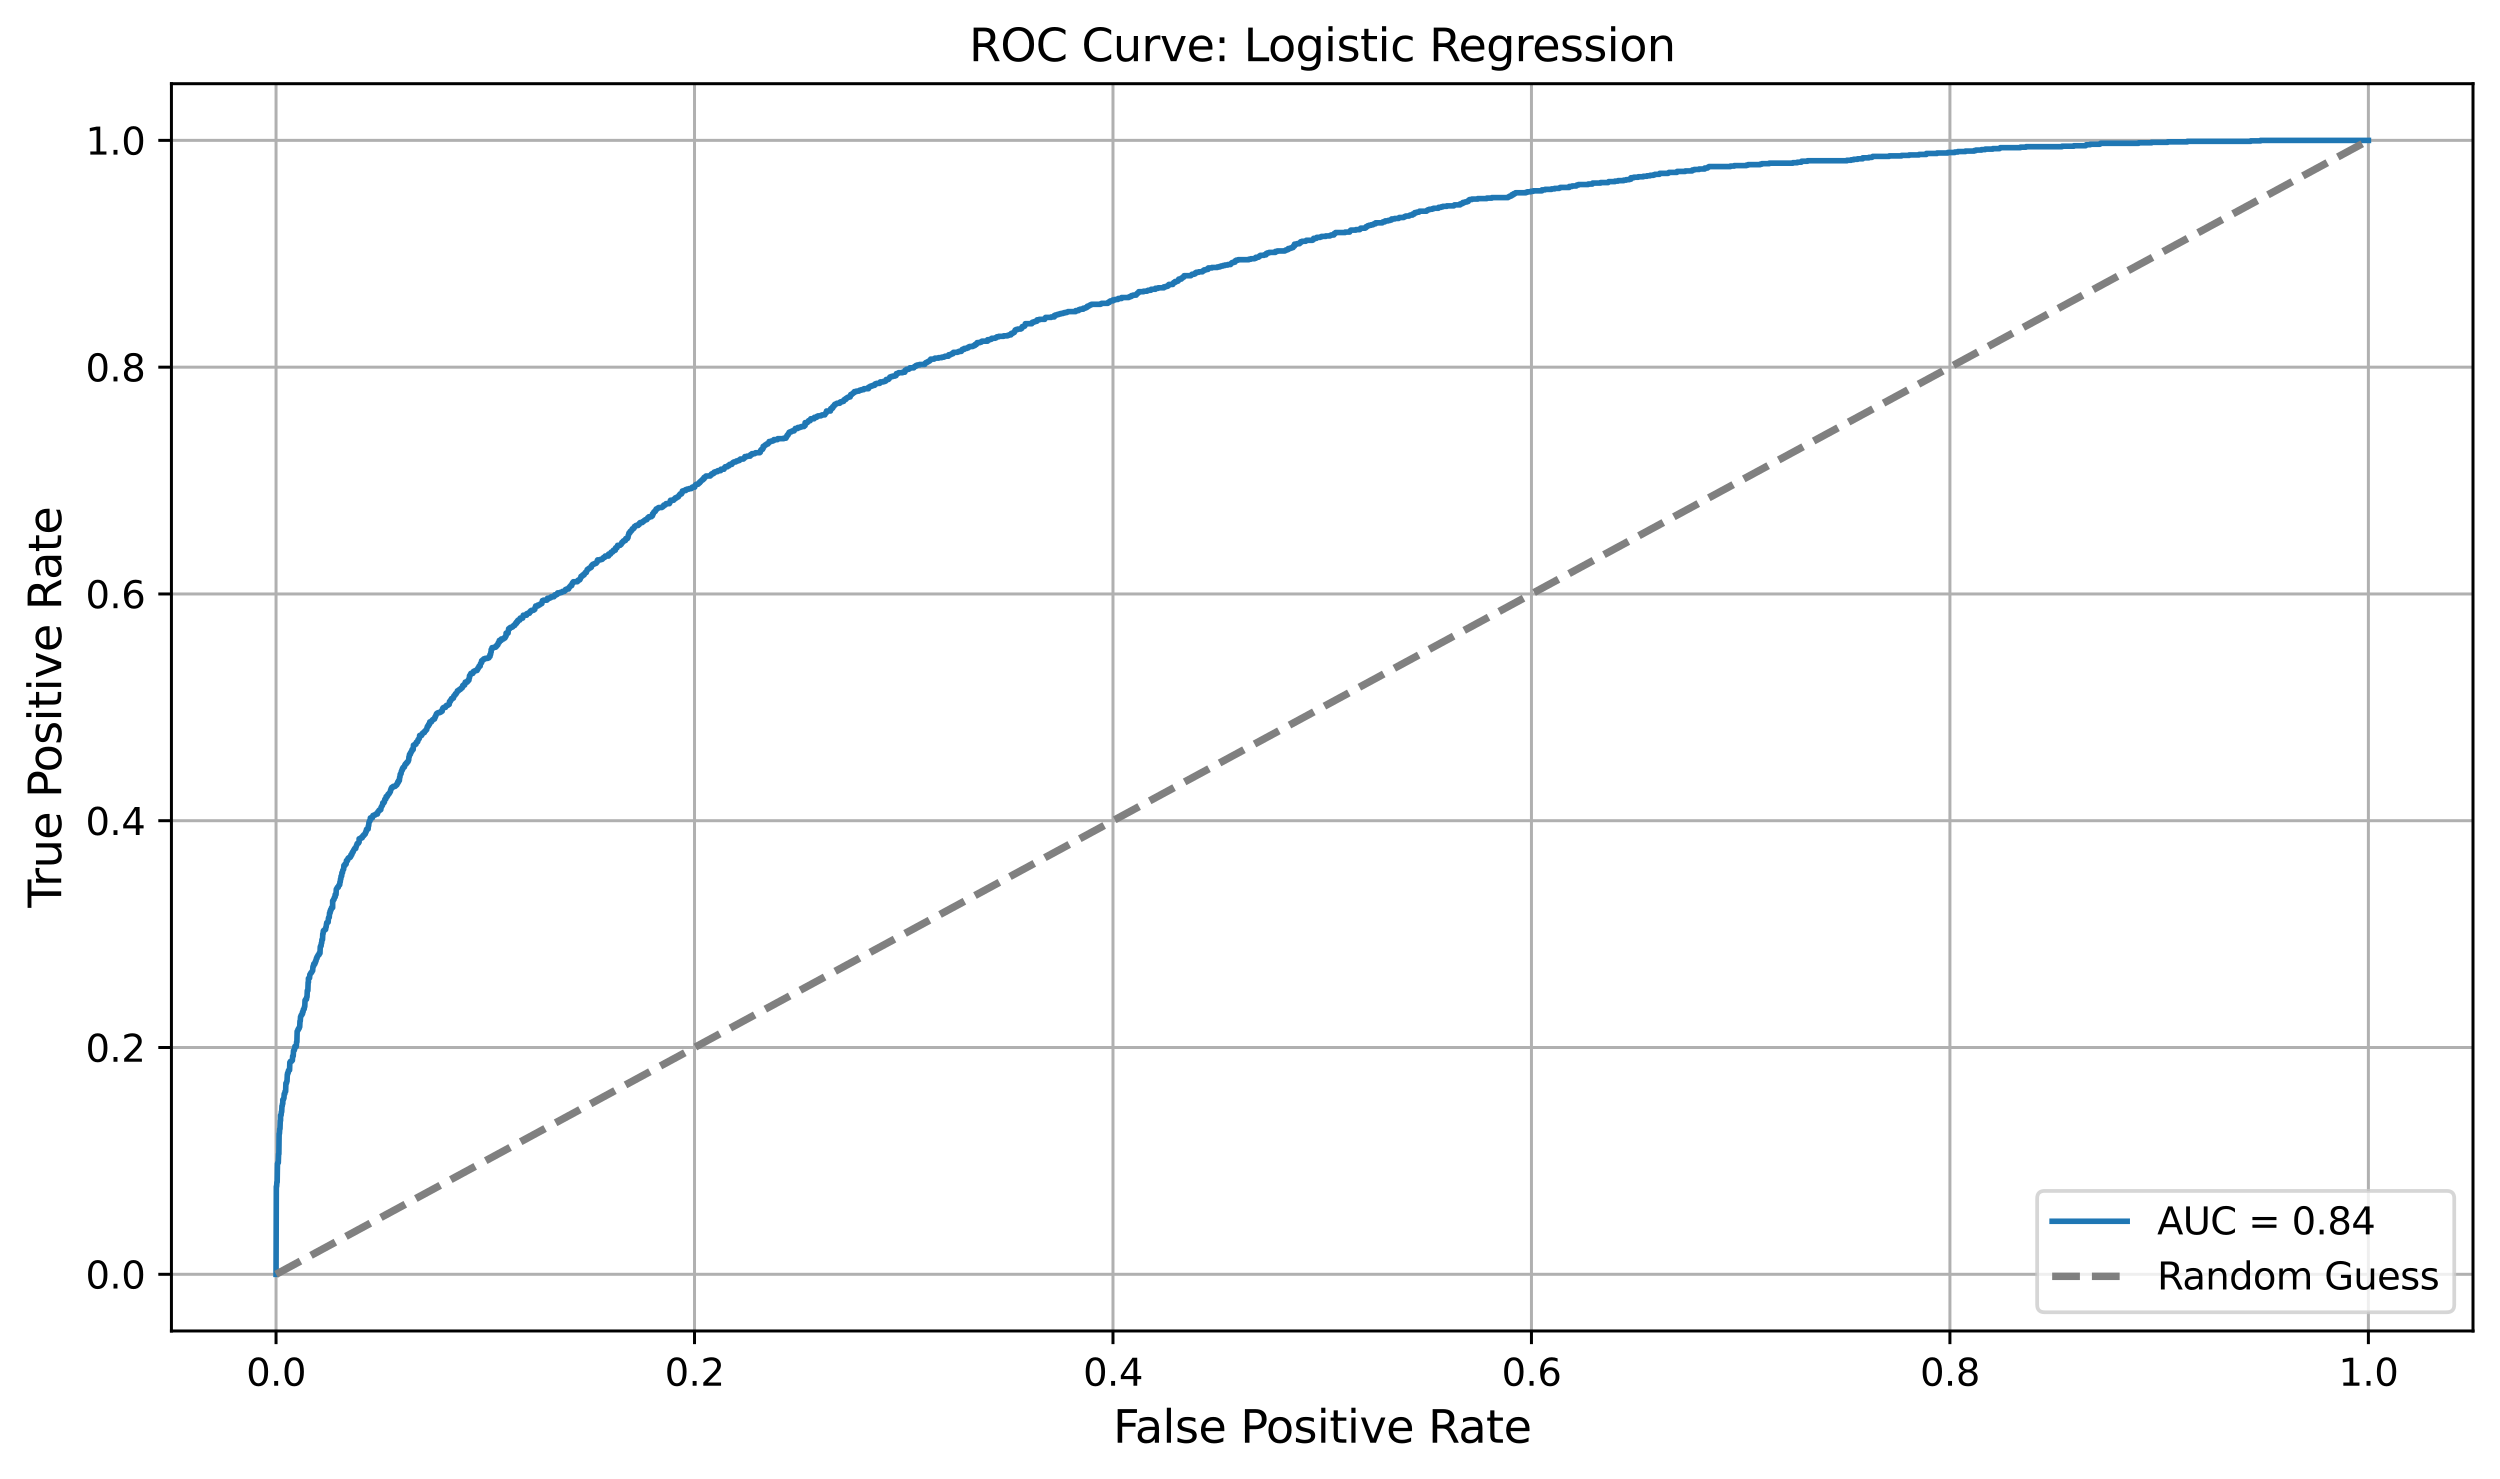 <?xml version="1.0" encoding="utf-8" standalone="no"?>
<!DOCTYPE svg PUBLIC "-//W3C//DTD SVG 1.1//EN"
  "http://www.w3.org/Graphics/SVG/1.1/DTD/svg11.dtd">
<svg xmlns:xlink="http://www.w3.org/1999/xlink" width="666.717pt" height="394.45pt" viewBox="0 0 666.717 394.45" xmlns="http://www.w3.org/2000/svg" version="1.1">
 <defs>
  <style type="text/css">*{stroke-linejoin: round; stroke-linecap: butt}</style>
 </defs>
 <g id="figure_1">
  <g id="patch_1">
   <path d="M 0 394.45 
L 666.717 394.45 
L 666.717 0 
L 0 0 
z
" style="fill: #ffffff"/>
  </g>
  <g id="axes_1">
   <g id="patch_2">
    <path d="M 45.717 354.958 
L 659.517 354.958 
L 659.517 22.318 
L 45.717 22.318 
z
" style="fill: #ffffff"/>
   </g>
   <g id="matplotlib.axis_1">
    <g id="xtick_1">
     <g id="line2d_1">
      <path d="M 73.617 354.958 
L 73.617 22.318 
" clip-path="url(#p802ddd9f81)" style="fill: none; stroke: #b0b0b0; stroke-width: 0.8; stroke-linecap: square"/>
     </g>
     <g id="line2d_2">
      <defs>
       <path id="m490ab77d24" d="M 0 0 
L 0 3.5 
" style="stroke: #000000; stroke-width: 0.8"/>
      </defs>
      <g>
       <use xlink:href="#m490ab77d24" x="73.617" y="354.958" style="stroke: #000000; stroke-width: 0.8"/>
      </g>
     </g>
     <g id="text_1">
      <!-- 0.0 -->
      <g transform="translate(65.665 369.557) scale(0.1 -0.1)">
       <defs>
        <path id="DejaVuSans-30" d="M 2034 4250 
Q 1547 4250 1301 3770 
Q 1056 3291 1056 2328 
Q 1056 1369 1301 889 
Q 1547 409 2034 409 
Q 2525 409 2770 889 
Q 3016 1369 3016 2328 
Q 3016 3291 2770 3770 
Q 2525 4250 2034 4250 
z
M 2034 4750 
Q 2819 4750 3233 4129 
Q 3647 3509 3647 2328 
Q 3647 1150 3233 529 
Q 2819 -91 2034 -91 
Q 1250 -91 836 529 
Q 422 1150 422 2328 
Q 422 3509 836 4129 
Q 1250 4750 2034 4750 
z
" transform="scale(0.016)"/>
        <path id="DejaVuSans-2e" d="M 684 794 
L 1344 794 
L 1344 0 
L 684 0 
L 684 794 
z
" transform="scale(0.016)"/>
       </defs>
       <use xlink:href="#DejaVuSans-30"/>
       <use xlink:href="#DejaVuSans-2e" x="63.623"/>
       <use xlink:href="#DejaVuSans-30" x="95.41"/>
      </g>
     </g>
    </g>
    <g id="xtick_2">
     <g id="line2d_3">
      <path d="M 185.217 354.958 
L 185.217 22.318 
" clip-path="url(#p802ddd9f81)" style="fill: none; stroke: #b0b0b0; stroke-width: 0.8; stroke-linecap: square"/>
     </g>
     <g id="line2d_4">
      <g>
       <use xlink:href="#m490ab77d24" x="185.217" y="354.958" style="stroke: #000000; stroke-width: 0.8"/>
      </g>
     </g>
     <g id="text_2">
      <!-- 0.2 -->
      <g transform="translate(177.265 369.557) scale(0.1 -0.1)">
       <defs>
        <path id="DejaVuSans-32" d="M 1228 531 
L 3431 531 
L 3431 0 
L 469 0 
L 469 531 
Q 828 903 1448 1529 
Q 2069 2156 2228 2338 
Q 2531 2678 2651 2914 
Q 2772 3150 2772 3378 
Q 2772 3750 2511 3984 
Q 2250 4219 1831 4219 
Q 1534 4219 1204 4116 
Q 875 4013 500 3803 
L 500 4441 
Q 881 4594 1212 4672 
Q 1544 4750 1819 4750 
Q 2544 4750 2975 4387 
Q 3406 4025 3406 3419 
Q 3406 3131 3298 2873 
Q 3191 2616 2906 2266 
Q 2828 2175 2409 1742 
Q 1991 1309 1228 531 
z
" transform="scale(0.016)"/>
       </defs>
       <use xlink:href="#DejaVuSans-30"/>
       <use xlink:href="#DejaVuSans-2e" x="63.623"/>
       <use xlink:href="#DejaVuSans-32" x="95.41"/>
      </g>
     </g>
    </g>
    <g id="xtick_3">
     <g id="line2d_5">
      <path d="M 296.817 354.958 
L 296.817 22.318 
" clip-path="url(#p802ddd9f81)" style="fill: none; stroke: #b0b0b0; stroke-width: 0.8; stroke-linecap: square"/>
     </g>
     <g id="line2d_6">
      <g>
       <use xlink:href="#m490ab77d24" x="296.817" y="354.958" style="stroke: #000000; stroke-width: 0.8"/>
      </g>
     </g>
     <g id="text_3">
      <!-- 0.4 -->
      <g transform="translate(288.865 369.557) scale(0.1 -0.1)">
       <defs>
        <path id="DejaVuSans-34" d="M 2419 4116 
L 825 1625 
L 2419 1625 
L 2419 4116 
z
M 2253 4666 
L 3047 4666 
L 3047 1625 
L 3713 1625 
L 3713 1100 
L 3047 1100 
L 3047 0 
L 2419 0 
L 2419 1100 
L 313 1100 
L 313 1709 
L 2253 4666 
z
" transform="scale(0.016)"/>
       </defs>
       <use xlink:href="#DejaVuSans-30"/>
       <use xlink:href="#DejaVuSans-2e" x="63.623"/>
       <use xlink:href="#DejaVuSans-34" x="95.41"/>
      </g>
     </g>
    </g>
    <g id="xtick_4">
     <g id="line2d_7">
      <path d="M 408.417 354.958 
L 408.417 22.318 
" clip-path="url(#p802ddd9f81)" style="fill: none; stroke: #b0b0b0; stroke-width: 0.8; stroke-linecap: square"/>
     </g>
     <g id="line2d_8">
      <g>
       <use xlink:href="#m490ab77d24" x="408.417" y="354.958" style="stroke: #000000; stroke-width: 0.8"/>
      </g>
     </g>
     <g id="text_4">
      <!-- 0.6 -->
      <g transform="translate(400.465 369.557) scale(0.1 -0.1)">
       <defs>
        <path id="DejaVuSans-36" d="M 2113 2584 
Q 1688 2584 1439 2293 
Q 1191 2003 1191 1497 
Q 1191 994 1439 701 
Q 1688 409 2113 409 
Q 2538 409 2786 701 
Q 3034 994 3034 1497 
Q 3034 2003 2786 2293 
Q 2538 2584 2113 2584 
z
M 3366 4563 
L 3366 3988 
Q 3128 4100 2886 4159 
Q 2644 4219 2406 4219 
Q 1781 4219 1451 3797 
Q 1122 3375 1075 2522 
Q 1259 2794 1537 2939 
Q 1816 3084 2150 3084 
Q 2853 3084 3261 2657 
Q 3669 2231 3669 1497 
Q 3669 778 3244 343 
Q 2819 -91 2113 -91 
Q 1303 -91 875 529 
Q 447 1150 447 2328 
Q 447 3434 972 4092 
Q 1497 4750 2381 4750 
Q 2619 4750 2861 4703 
Q 3103 4656 3366 4563 
z
" transform="scale(0.016)"/>
       </defs>
       <use xlink:href="#DejaVuSans-30"/>
       <use xlink:href="#DejaVuSans-2e" x="63.623"/>
       <use xlink:href="#DejaVuSans-36" x="95.41"/>
      </g>
     </g>
    </g>
    <g id="xtick_5">
     <g id="line2d_9">
      <path d="M 520.017 354.958 
L 520.017 22.318 
" clip-path="url(#p802ddd9f81)" style="fill: none; stroke: #b0b0b0; stroke-width: 0.8; stroke-linecap: square"/>
     </g>
     <g id="line2d_10">
      <g>
       <use xlink:href="#m490ab77d24" x="520.017" y="354.958" style="stroke: #000000; stroke-width: 0.8"/>
      </g>
     </g>
     <g id="text_5">
      <!-- 0.8 -->
      <g transform="translate(512.065 369.557) scale(0.1 -0.1)">
       <defs>
        <path id="DejaVuSans-38" d="M 2034 2216 
Q 1584 2216 1326 1975 
Q 1069 1734 1069 1313 
Q 1069 891 1326 650 
Q 1584 409 2034 409 
Q 2484 409 2743 651 
Q 3003 894 3003 1313 
Q 3003 1734 2745 1975 
Q 2488 2216 2034 2216 
z
M 1403 2484 
Q 997 2584 770 2862 
Q 544 3141 544 3541 
Q 544 4100 942 4425 
Q 1341 4750 2034 4750 
Q 2731 4750 3128 4425 
Q 3525 4100 3525 3541 
Q 3525 3141 3298 2862 
Q 3072 2584 2669 2484 
Q 3125 2378 3379 2068 
Q 3634 1759 3634 1313 
Q 3634 634 3220 271 
Q 2806 -91 2034 -91 
Q 1263 -91 848 271 
Q 434 634 434 1313 
Q 434 1759 690 2068 
Q 947 2378 1403 2484 
z
M 1172 3481 
Q 1172 3119 1398 2916 
Q 1625 2713 2034 2713 
Q 2441 2713 2670 2916 
Q 2900 3119 2900 3481 
Q 2900 3844 2670 4047 
Q 2441 4250 2034 4250 
Q 1625 4250 1398 4047 
Q 1172 3844 1172 3481 
z
" transform="scale(0.016)"/>
       </defs>
       <use xlink:href="#DejaVuSans-30"/>
       <use xlink:href="#DejaVuSans-2e" x="63.623"/>
       <use xlink:href="#DejaVuSans-38" x="95.41"/>
      </g>
     </g>
    </g>
    <g id="xtick_6">
     <g id="line2d_11">
      <path d="M 631.617 354.958 
L 631.617 22.318 
" clip-path="url(#p802ddd9f81)" style="fill: none; stroke: #b0b0b0; stroke-width: 0.8; stroke-linecap: square"/>
     </g>
     <g id="line2d_12">
      <g>
       <use xlink:href="#m490ab77d24" x="631.617" y="354.958" style="stroke: #000000; stroke-width: 0.8"/>
      </g>
     </g>
     <g id="text_6">
      <!-- 1.0 -->
      <g transform="translate(623.665 369.557) scale(0.1 -0.1)">
       <defs>
        <path id="DejaVuSans-31" d="M 794 531 
L 1825 531 
L 1825 4091 
L 703 3866 
L 703 4441 
L 1819 4666 
L 2450 4666 
L 2450 531 
L 3481 531 
L 3481 0 
L 794 0 
L 794 531 
z
" transform="scale(0.016)"/>
       </defs>
       <use xlink:href="#DejaVuSans-31"/>
       <use xlink:href="#DejaVuSans-2e" x="63.623"/>
       <use xlink:href="#DejaVuSans-30" x="95.41"/>
      </g>
     </g>
    </g>
    <g id="text_7">
     <!-- False Positive Rate -->
     <g transform="translate(296.857 384.754) scale(0.12 -0.12)">
      <defs>
       <path id="DejaVuSans-46" d="M 628 4666 
L 3309 4666 
L 3309 4134 
L 1259 4134 
L 1259 2759 
L 3109 2759 
L 3109 2228 
L 1259 2228 
L 1259 0 
L 628 0 
L 628 4666 
z
" transform="scale(0.016)"/>
       <path id="DejaVuSans-61" d="M 2194 1759 
Q 1497 1759 1228 1600 
Q 959 1441 959 1056 
Q 959 750 1161 570 
Q 1363 391 1709 391 
Q 2188 391 2477 730 
Q 2766 1069 2766 1631 
L 2766 1759 
L 2194 1759 
z
M 3341 1997 
L 3341 0 
L 2766 0 
L 2766 531 
Q 2569 213 2275 61 
Q 1981 -91 1556 -91 
Q 1019 -91 701 211 
Q 384 513 384 1019 
Q 384 1609 779 1909 
Q 1175 2209 1959 2209 
L 2766 2209 
L 2766 2266 
Q 2766 2663 2505 2880 
Q 2244 3097 1772 3097 
Q 1472 3097 1187 3025 
Q 903 2953 641 2809 
L 641 3341 
Q 956 3463 1253 3523 
Q 1550 3584 1831 3584 
Q 2591 3584 2966 3190 
Q 3341 2797 3341 1997 
z
" transform="scale(0.016)"/>
       <path id="DejaVuSans-6c" d="M 603 4863 
L 1178 4863 
L 1178 0 
L 603 0 
L 603 4863 
z
" transform="scale(0.016)"/>
       <path id="DejaVuSans-73" d="M 2834 3397 
L 2834 2853 
Q 2591 2978 2328 3040 
Q 2066 3103 1784 3103 
Q 1356 3103 1142 2972 
Q 928 2841 928 2578 
Q 928 2378 1081 2264 
Q 1234 2150 1697 2047 
L 1894 2003 
Q 2506 1872 2764 1633 
Q 3022 1394 3022 966 
Q 3022 478 2636 193 
Q 2250 -91 1575 -91 
Q 1294 -91 989 -36 
Q 684 19 347 128 
L 347 722 
Q 666 556 975 473 
Q 1284 391 1588 391 
Q 1994 391 2212 530 
Q 2431 669 2431 922 
Q 2431 1156 2273 1281 
Q 2116 1406 1581 1522 
L 1381 1569 
Q 847 1681 609 1914 
Q 372 2147 372 2553 
Q 372 3047 722 3315 
Q 1072 3584 1716 3584 
Q 2034 3584 2315 3537 
Q 2597 3491 2834 3397 
z
" transform="scale(0.016)"/>
       <path id="DejaVuSans-65" d="M 3597 1894 
L 3597 1613 
L 953 1613 
Q 991 1019 1311 708 
Q 1631 397 2203 397 
Q 2534 397 2845 478 
Q 3156 559 3463 722 
L 3463 178 
Q 3153 47 2828 -22 
Q 2503 -91 2169 -91 
Q 1331 -91 842 396 
Q 353 884 353 1716 
Q 353 2575 817 3079 
Q 1281 3584 2069 3584 
Q 2775 3584 3186 3129 
Q 3597 2675 3597 1894 
z
M 3022 2063 
Q 3016 2534 2758 2815 
Q 2500 3097 2075 3097 
Q 1594 3097 1305 2825 
Q 1016 2553 972 2059 
L 3022 2063 
z
" transform="scale(0.016)"/>
       <path id="DejaVuSans-20" transform="scale(0.016)"/>
       <path id="DejaVuSans-50" d="M 1259 4147 
L 1259 2394 
L 2053 2394 
Q 2494 2394 2734 2622 
Q 2975 2850 2975 3272 
Q 2975 3691 2734 3919 
Q 2494 4147 2053 4147 
L 1259 4147 
z
M 628 4666 
L 2053 4666 
Q 2838 4666 3239 4311 
Q 3641 3956 3641 3272 
Q 3641 2581 3239 2228 
Q 2838 1875 2053 1875 
L 1259 1875 
L 1259 0 
L 628 0 
L 628 4666 
z
" transform="scale(0.016)"/>
       <path id="DejaVuSans-6f" d="M 1959 3097 
Q 1497 3097 1228 2736 
Q 959 2375 959 1747 
Q 959 1119 1226 758 
Q 1494 397 1959 397 
Q 2419 397 2687 759 
Q 2956 1122 2956 1747 
Q 2956 2369 2687 2733 
Q 2419 3097 1959 3097 
z
M 1959 3584 
Q 2709 3584 3137 3096 
Q 3566 2609 3566 1747 
Q 3566 888 3137 398 
Q 2709 -91 1959 -91 
Q 1206 -91 779 398 
Q 353 888 353 1747 
Q 353 2609 779 3096 
Q 1206 3584 1959 3584 
z
" transform="scale(0.016)"/>
       <path id="DejaVuSans-69" d="M 603 3500 
L 1178 3500 
L 1178 0 
L 603 0 
L 603 3500 
z
M 603 4863 
L 1178 4863 
L 1178 4134 
L 603 4134 
L 603 4863 
z
" transform="scale(0.016)"/>
       <path id="DejaVuSans-74" d="M 1172 4494 
L 1172 3500 
L 2356 3500 
L 2356 3053 
L 1172 3053 
L 1172 1153 
Q 1172 725 1289 603 
Q 1406 481 1766 481 
L 2356 481 
L 2356 0 
L 1766 0 
Q 1100 0 847 248 
Q 594 497 594 1153 
L 594 3053 
L 172 3053 
L 172 3500 
L 594 3500 
L 594 4494 
L 1172 4494 
z
" transform="scale(0.016)"/>
       <path id="DejaVuSans-76" d="M 191 3500 
L 800 3500 
L 1894 563 
L 2988 3500 
L 3597 3500 
L 2284 0 
L 1503 0 
L 191 3500 
z
" transform="scale(0.016)"/>
       <path id="DejaVuSans-52" d="M 2841 2188 
Q 3044 2119 3236 1894 
Q 3428 1669 3622 1275 
L 4263 0 
L 3584 0 
L 2988 1197 
Q 2756 1666 2539 1819 
Q 2322 1972 1947 1972 
L 1259 1972 
L 1259 0 
L 628 0 
L 628 4666 
L 2053 4666 
Q 2853 4666 3247 4331 
Q 3641 3997 3641 3322 
Q 3641 2881 3436 2590 
Q 3231 2300 2841 2188 
z
M 1259 4147 
L 1259 2491 
L 2053 2491 
Q 2509 2491 2742 2702 
Q 2975 2913 2975 3322 
Q 2975 3731 2742 3939 
Q 2509 4147 2053 4147 
L 1259 4147 
z
" transform="scale(0.016)"/>
      </defs>
      <use xlink:href="#DejaVuSans-46"/>
      <use xlink:href="#DejaVuSans-61" x="48.395"/>
      <use xlink:href="#DejaVuSans-6c" x="109.674"/>
      <use xlink:href="#DejaVuSans-73" x="137.457"/>
      <use xlink:href="#DejaVuSans-65" x="189.557"/>
      <use xlink:href="#DejaVuSans-20" x="251.08"/>
      <use xlink:href="#DejaVuSans-50" x="282.867"/>
      <use xlink:href="#DejaVuSans-6f" x="339.545"/>
      <use xlink:href="#DejaVuSans-73" x="400.727"/>
      <use xlink:href="#DejaVuSans-69" x="452.826"/>
      <use xlink:href="#DejaVuSans-74" x="480.609"/>
      <use xlink:href="#DejaVuSans-69" x="519.818"/>
      <use xlink:href="#DejaVuSans-76" x="547.602"/>
      <use xlink:href="#DejaVuSans-65" x="606.781"/>
      <use xlink:href="#DejaVuSans-20" x="668.305"/>
      <use xlink:href="#DejaVuSans-52" x="700.092"/>
      <use xlink:href="#DejaVuSans-61" x="767.324"/>
      <use xlink:href="#DejaVuSans-74" x="828.604"/>
      <use xlink:href="#DejaVuSans-65" x="867.812"/>
     </g>
    </g>
   </g>
   <g id="matplotlib.axis_2">
    <g id="ytick_1">
     <g id="line2d_13">
      <path d="M 45.717 339.838 
L 659.517 339.838 
" clip-path="url(#p802ddd9f81)" style="fill: none; stroke: #b0b0b0; stroke-width: 0.8; stroke-linecap: square"/>
     </g>
     <g id="line2d_14">
      <defs>
       <path id="m17ad06ed46" d="M 0 0 
L -3.5 0 
" style="stroke: #000000; stroke-width: 0.8"/>
      </defs>
      <g>
       <use xlink:href="#m17ad06ed46" x="45.717" y="339.838" style="stroke: #000000; stroke-width: 0.8"/>
      </g>
     </g>
     <g id="text_8">
      <!-- 0.0 -->
      <g transform="translate(22.814 343.637) scale(0.1 -0.1)">
       <use xlink:href="#DejaVuSans-30"/>
       <use xlink:href="#DejaVuSans-2e" x="63.623"/>
       <use xlink:href="#DejaVuSans-30" x="95.41"/>
      </g>
     </g>
    </g>
    <g id="ytick_2">
     <g id="line2d_15">
      <path d="M 45.717 279.358 
L 659.517 279.358 
" clip-path="url(#p802ddd9f81)" style="fill: none; stroke: #b0b0b0; stroke-width: 0.8; stroke-linecap: square"/>
     </g>
     <g id="line2d_16">
      <g>
       <use xlink:href="#m17ad06ed46" x="45.717" y="279.358" style="stroke: #000000; stroke-width: 0.8"/>
      </g>
     </g>
     <g id="text_9">
      <!-- 0.2 -->
      <g transform="translate(22.814 283.157) scale(0.1 -0.1)">
       <use xlink:href="#DejaVuSans-30"/>
       <use xlink:href="#DejaVuSans-2e" x="63.623"/>
       <use xlink:href="#DejaVuSans-32" x="95.41"/>
      </g>
     </g>
    </g>
    <g id="ytick_3">
     <g id="line2d_17">
      <path d="M 45.717 218.878 
L 659.517 218.878 
" clip-path="url(#p802ddd9f81)" style="fill: none; stroke: #b0b0b0; stroke-width: 0.8; stroke-linecap: square"/>
     </g>
     <g id="line2d_18">
      <g>
       <use xlink:href="#m17ad06ed46" x="45.717" y="218.878" style="stroke: #000000; stroke-width: 0.8"/>
      </g>
     </g>
     <g id="text_10">
      <!-- 0.4 -->
      <g transform="translate(22.814 222.677) scale(0.1 -0.1)">
       <use xlink:href="#DejaVuSans-30"/>
       <use xlink:href="#DejaVuSans-2e" x="63.623"/>
       <use xlink:href="#DejaVuSans-34" x="95.41"/>
      </g>
     </g>
    </g>
    <g id="ytick_4">
     <g id="line2d_19">
      <path d="M 45.717 158.398 
L 659.517 158.398 
" clip-path="url(#p802ddd9f81)" style="fill: none; stroke: #b0b0b0; stroke-width: 0.8; stroke-linecap: square"/>
     </g>
     <g id="line2d_20">
      <g>
       <use xlink:href="#m17ad06ed46" x="45.717" y="158.398" style="stroke: #000000; stroke-width: 0.8"/>
      </g>
     </g>
     <g id="text_11">
      <!-- 0.6 -->
      <g transform="translate(22.814 162.197) scale(0.1 -0.1)">
       <use xlink:href="#DejaVuSans-30"/>
       <use xlink:href="#DejaVuSans-2e" x="63.623"/>
       <use xlink:href="#DejaVuSans-36" x="95.41"/>
      </g>
     </g>
    </g>
    <g id="ytick_5">
     <g id="line2d_21">
      <path d="M 45.717 97.918 
L 659.517 97.918 
" clip-path="url(#p802ddd9f81)" style="fill: none; stroke: #b0b0b0; stroke-width: 0.8; stroke-linecap: square"/>
     </g>
     <g id="line2d_22">
      <g>
       <use xlink:href="#m17ad06ed46" x="45.717" y="97.918" style="stroke: #000000; stroke-width: 0.8"/>
      </g>
     </g>
     <g id="text_12">
      <!-- 0.8 -->
      <g transform="translate(22.814 101.717) scale(0.1 -0.1)">
       <use xlink:href="#DejaVuSans-30"/>
       <use xlink:href="#DejaVuSans-2e" x="63.623"/>
       <use xlink:href="#DejaVuSans-38" x="95.41"/>
      </g>
     </g>
    </g>
    <g id="ytick_6">
     <g id="line2d_23">
      <path d="M 45.717 37.438 
L 659.517 37.438 
" clip-path="url(#p802ddd9f81)" style="fill: none; stroke: #b0b0b0; stroke-width: 0.8; stroke-linecap: square"/>
     </g>
     <g id="line2d_24">
      <g>
       <use xlink:href="#m17ad06ed46" x="45.717" y="37.438" style="stroke: #000000; stroke-width: 0.8"/>
      </g>
     </g>
     <g id="text_13">
      <!-- 1.0 -->
      <g transform="translate(22.814 41.237) scale(0.1 -0.1)">
       <use xlink:href="#DejaVuSans-31"/>
       <use xlink:href="#DejaVuSans-2e" x="63.623"/>
       <use xlink:href="#DejaVuSans-30" x="95.41"/>
      </g>
     </g>
    </g>
    <g id="text_14">
     <!-- True Positive Rate -->
     <g transform="translate(16.318 242.074) rotate(-90) scale(0.12 -0.12)">
      <defs>
       <path id="DejaVuSans-54" d="M -19 4666 
L 3928 4666 
L 3928 4134 
L 2272 4134 
L 2272 0 
L 1638 0 
L 1638 4134 
L -19 4134 
L -19 4666 
z
" transform="scale(0.016)"/>
       <path id="DejaVuSans-72" d="M 2631 2963 
Q 2534 3019 2420 3045 
Q 2306 3072 2169 3072 
Q 1681 3072 1420 2755 
Q 1159 2438 1159 1844 
L 1159 0 
L 581 0 
L 581 3500 
L 1159 3500 
L 1159 2956 
Q 1341 3275 1631 3429 
Q 1922 3584 2338 3584 
Q 2397 3584 2469 3576 
Q 2541 3569 2628 3553 
L 2631 2963 
z
" transform="scale(0.016)"/>
       <path id="DejaVuSans-75" d="M 544 1381 
L 544 3500 
L 1119 3500 
L 1119 1403 
Q 1119 906 1312 657 
Q 1506 409 1894 409 
Q 2359 409 2629 706 
Q 2900 1003 2900 1516 
L 2900 3500 
L 3475 3500 
L 3475 0 
L 2900 0 
L 2900 538 
Q 2691 219 2414 64 
Q 2138 -91 1772 -91 
Q 1169 -91 856 284 
Q 544 659 544 1381 
z
M 1991 3584 
L 1991 3584 
z
" transform="scale(0.016)"/>
      </defs>
      <use xlink:href="#DejaVuSans-54"/>
      <use xlink:href="#DejaVuSans-72" x="46.334"/>
      <use xlink:href="#DejaVuSans-75" x="87.447"/>
      <use xlink:href="#DejaVuSans-65" x="150.826"/>
      <use xlink:href="#DejaVuSans-20" x="212.35"/>
      <use xlink:href="#DejaVuSans-50" x="244.137"/>
      <use xlink:href="#DejaVuSans-6f" x="300.814"/>
      <use xlink:href="#DejaVuSans-73" x="361.996"/>
      <use xlink:href="#DejaVuSans-69" x="414.096"/>
      <use xlink:href="#DejaVuSans-74" x="441.879"/>
      <use xlink:href="#DejaVuSans-69" x="481.088"/>
      <use xlink:href="#DejaVuSans-76" x="508.871"/>
      <use xlink:href="#DejaVuSans-65" x="568.051"/>
      <use xlink:href="#DejaVuSans-20" x="629.574"/>
      <use xlink:href="#DejaVuSans-52" x="661.361"/>
      <use xlink:href="#DejaVuSans-61" x="728.594"/>
      <use xlink:href="#DejaVuSans-74" x="789.873"/>
      <use xlink:href="#DejaVuSans-65" x="829.082"/>
     </g>
    </g>
   </g>
   <g id="line2d_25">
    <path d="M 73.617 339.838 
L 73.692 316.427 
L 73.767 316.427 
L 73.842 315.263 
L 73.917 315.263 
L 73.992 310.348 
L 74.067 310.348 
L 74.067 310.09 
L 74.218 310.09 
L 74.293 307.761 
L 74.368 307.761 
L 74.443 302.329 
L 74.518 302.329 
L 74.593 301.036 
L 74.668 301.036 
L 74.743 298.837 
L 74.818 298.837 
L 74.818 297.414 
L 74.969 297.414 
L 75.044 296.509 
L 75.119 296.509 
L 75.194 294.957 
L 75.269 294.957 
L 75.344 294.31 
L 75.419 294.31 
L 75.419 293.275 
L 75.569 293.275 
L 75.644 292.887 
L 75.719 292.887 
L 75.795 291.723 
L 75.945 291.723 
L 76.02 291.076 
L 76.17 291.076 
L 76.245 288.878 
L 76.395 288.878 
L 76.47 288.36 
L 76.545 288.36 
L 76.621 286.55 
L 76.696 286.55 
L 76.696 286.161 
L 76.846 286.161 
L 76.921 285.515 
L 76.996 285.515 
L 76.996 285.385 
L 77.221 285.385 
L 77.296 283.316 
L 77.447 283.316 
L 77.447 283.057 
L 77.747 283.057 
L 77.822 282.799 
L 77.972 282.799 
L 78.047 281.635 
L 78.197 281.635 
L 78.273 280.212 
L 78.348 280.212 
L 78.348 280.082 
L 78.498 280.082 
L 78.573 279.565 
L 78.648 279.565 
L 78.648 279.048 
L 79.023 279.048 
L 79.099 277.884 
L 79.174 277.884 
L 79.249 275.038 
L 79.324 275.038 
L 79.399 274.779 
L 79.474 274.779 
L 79.474 274.521 
L 79.624 274.521 
L 79.624 274.262 
L 79.774 274.262 
L 79.849 273.874 
L 79.925 273.874 
L 80 272.322 
L 80.075 272.322 
L 80.15 271.158 
L 80.225 271.158 
L 80.3 270.77 
L 80.375 270.77 
L 80.375 270.641 
L 80.525 270.641 
L 80.525 270.382 
L 80.675 270.382 
L 80.675 269.864 
L 80.826 269.864 
L 80.901 269.218 
L 80.976 269.218 
L 80.976 269.088 
L 81.126 269.088 
L 81.201 268.442 
L 81.276 268.442 
L 81.351 266.76 
L 81.426 266.76 
L 81.501 266.502 
L 81.727 266.502 
L 81.802 265.855 
L 81.877 265.855 
L 81.952 264.173 
L 82.102 264.173 
L 82.177 261.975 
L 82.252 261.975 
L 82.252 260.94 
L 82.403 260.94 
L 82.403 260.811 
L 82.553 260.811 
L 82.628 259.905 
L 82.703 259.905 
L 82.778 259.647 
L 82.853 259.647 
L 82.928 259.388 
L 83.078 259.388 
L 83.153 259.129 
L 83.229 259.129 
L 83.304 258.87 
L 83.379 258.87 
L 83.454 257.836 
L 83.529 257.836 
L 83.529 257.577 
L 83.679 257.577 
L 83.679 257.06 
L 83.979 257.06 
L 83.979 256.672 
L 84.13 256.672 
L 84.13 256.284 
L 84.28 256.284 
L 84.355 255.637 
L 84.505 255.637 
L 84.505 255.249 
L 84.655 255.249 
L 84.73 254.861 
L 84.805 254.861 
L 84.805 254.732 
L 84.956 254.732 
L 84.956 254.602 
L 85.106 254.602 
L 85.106 254.214 
L 85.331 254.214 
L 85.406 252.533 
L 85.481 252.533 
L 85.481 252.274 
L 85.631 252.274 
L 85.707 251.498 
L 85.782 251.498 
L 85.857 250.593 
L 86.007 250.593 
L 86.082 249.041 
L 86.157 249.041 
L 86.232 248.264 
L 86.307 248.264 
L 86.307 248.135 
L 86.457 248.135 
L 86.457 248.006 
L 86.683 248.006 
L 86.683 247.876 
L 86.833 247.876 
L 86.908 247.23 
L 86.983 247.23 
L 87.058 246.454 
L 87.133 246.454 
L 87.133 246.066 
L 87.283 246.066 
L 87.283 245.936 
L 87.509 245.936 
L 87.584 244.902 
L 87.659 244.902 
L 87.659 244.643 
L 87.809 244.643 
L 87.884 243.479 
L 88.034 243.479 
L 88.034 242.961 
L 88.184 242.961 
L 88.184 242.573 
L 88.335 242.573 
L 88.41 242.056 
L 88.71 242.056 
L 88.71 240.245 
L 88.86 240.245 
L 88.935 239.857 
L 89.086 239.857 
L 89.161 239.34 
L 89.236 239.34 
L 89.236 239.211 
L 89.386 239.211 
L 89.386 238.564 
L 89.611 238.564 
L 89.686 237.141 
L 89.761 237.141 
L 89.836 236.882 
L 89.912 236.882 
L 89.987 236.624 
L 90.212 236.624 
L 90.287 236.236 
L 90.362 236.236 
L 90.437 235.977 
L 90.587 235.977 
L 90.662 235.201 
L 90.738 235.201 
L 90.813 234.425 
L 90.888 234.425 
L 90.963 233.649 
L 91.113 233.649 
L 91.188 232.744 
L 91.338 232.744 
L 91.413 232.097 
L 91.488 232.097 
L 91.564 231.838 
L 91.639 231.838 
L 91.714 230.803 
L 92.014 230.803 
L 92.014 230.415 
L 92.314 230.415 
L 92.39 229.51 
L 92.69 229.51 
L 92.765 228.993 
L 92.84 228.993 
L 92.84 228.863 
L 92.99 228.863 
L 92.99 228.734 
L 93.291 228.734 
L 93.291 228.605 
L 93.441 228.605 
L 93.441 228.346 
L 93.591 228.346 
L 93.591 227.958 
L 93.816 227.958 
L 93.891 227.441 
L 94.042 227.441 
L 94.042 227.182 
L 94.192 227.182 
L 94.267 226.794 
L 94.342 226.794 
L 94.417 226.535 
L 94.492 226.535 
L 94.567 226.276 
L 94.868 226.276 
L 94.943 225.759 
L 95.018 225.759 
L 95.093 225.371 
L 95.168 225.371 
L 95.243 224.983 
L 95.393 224.983 
L 95.393 224.854 
L 95.618 224.854 
L 95.694 224.595 
L 95.769 224.595 
L 95.769 223.69 
L 96.144 223.69 
L 96.219 223.431 
L 96.595 223.431 
L 96.67 223.043 
L 96.745 223.043 
L 96.745 222.914 
L 96.97 222.914 
L 96.97 222.655 
L 97.195 222.655 
L 97.27 222.396 
L 97.421 222.396 
L 97.496 221.879 
L 97.646 221.879 
L 97.721 221.232 
L 97.796 221.232 
L 97.796 221.103 
L 98.172 221.103 
L 98.247 220.197 
L 98.322 220.197 
L 98.397 219.292 
L 98.472 219.292 
L 98.547 218.904 
L 98.697 218.904 
L 98.772 218.128 
L 99.298 218.128 
L 99.373 217.74 
L 99.448 217.74 
L 99.448 217.481 
L 99.748 217.481 
L 99.748 217.352 
L 100.049 217.352 
L 100.049 217.223 
L 100.199 217.223 
L 100.199 217.093 
L 100.65 217.093 
L 100.725 216.576 
L 100.8 216.576 
L 100.8 216.447 
L 100.95 216.447 
L 101.025 216.188 
L 101.1 216.188 
L 101.1 216.058 
L 101.4 216.058 
L 101.4 215.929 
L 101.551 215.929 
L 101.626 215.282 
L 101.701 215.282 
L 101.776 215.024 
L 101.851 215.024 
L 101.926 214.765 
L 102.001 214.765 
L 102.076 214.118 
L 102.377 214.118 
L 102.377 213.86 
L 102.527 213.86 
L 102.602 213.213 
L 102.677 213.213 
L 102.677 213.084 
L 102.902 213.084 
L 102.977 212.437 
L 103.278 212.437 
L 103.353 212.049 
L 103.503 212.049 
L 103.503 211.79 
L 103.653 211.79 
L 103.653 211.661 
L 103.803 211.661 
L 103.878 211.402 
L 103.954 211.402 
L 104.029 211.144 
L 104.104 211.144 
L 104.179 210.626 
L 104.254 210.626 
L 104.329 210.238 
L 104.479 210.238 
L 104.479 209.979 
L 104.78 209.979 
L 104.855 209.721 
L 105.38 209.721 
L 105.38 209.591 
L 105.53 209.591 
L 105.606 209.333 
L 105.831 209.333 
L 105.906 208.945 
L 106.056 208.945 
L 106.056 208.557 
L 106.281 208.557 
L 106.281 208.169 
L 106.507 208.169 
L 106.582 207.263 
L 106.657 207.263 
L 106.732 206.487 
L 106.807 206.487 
L 106.807 206.358 
L 106.957 206.358 
L 107.032 205.711 
L 107.107 205.711 
L 107.182 205.323 
L 107.333 205.323 
L 107.333 204.935 
L 107.483 204.935 
L 107.483 204.676 
L 107.708 204.676 
L 107.708 204.547 
L 107.858 204.547 
L 107.933 204.03 
L 108.008 204.03 
L 108.084 203.771 
L 108.309 203.771 
L 108.309 203.512 
L 108.534 203.512 
L 108.534 203.254 
L 108.684 203.254 
L 108.684 203.124 
L 108.834 203.124 
L 108.91 202.736 
L 108.985 202.736 
L 109.06 201.831 
L 109.135 201.831 
L 109.21 201.184 
L 109.435 201.184 
L 109.435 200.796 
L 109.585 200.796 
L 109.66 200.408 
L 109.811 200.408 
L 109.886 199.891 
L 110.186 199.891 
L 110.261 198.727 
L 110.562 198.727 
L 110.637 198.468 
L 110.937 198.468 
L 111.012 197.951 
L 111.162 197.951 
L 111.162 197.821 
L 111.388 197.821 
L 111.463 197.304 
L 111.538 197.304 
L 111.538 197.175 
L 111.688 197.175 
L 111.763 196.916 
L 111.838 196.916 
L 111.913 196.14 
L 112.439 196.14 
L 112.439 195.881 
L 112.589 195.881 
L 112.589 195.623 
L 112.739 195.623 
L 112.739 195.493 
L 112.889 195.493 
L 112.889 195.364 
L 113.19 195.364 
L 113.265 194.976 
L 113.415 194.976 
L 113.415 194.847 
L 113.565 194.847 
L 113.64 194.588 
L 113.79 194.588 
L 113.866 194.07 
L 113.941 194.07 
L 113.941 193.812 
L 114.091 193.812 
L 114.091 193.553 
L 114.316 193.553 
L 114.316 193.165 
L 114.541 193.165 
L 114.616 192.518 
L 115.067 192.518 
L 115.067 192.26 
L 115.217 192.26 
L 115.292 192.001 
L 115.442 192.001 
L 115.442 191.872 
L 115.668 191.872 
L 115.668 191.742 
L 115.893 191.742 
L 115.968 191.225 
L 116.118 191.225 
L 116.193 190.837 
L 116.268 190.837 
L 116.344 190.449 
L 116.419 190.449 
L 116.419 190.32 
L 116.569 190.32 
L 116.569 190.19 
L 116.794 190.19 
L 116.794 190.061 
L 117.245 190.061 
L 117.245 189.932 
L 117.545 189.932 
L 117.62 189.673 
L 117.92 189.673 
L 117.996 189.026 
L 118.146 189.026 
L 118.146 188.767 
L 118.371 188.767 
L 118.371 188.638 
L 118.822 188.638 
L 118.822 188.379 
L 118.972 188.379 
L 119.047 188.121 
L 119.422 188.121 
L 119.422 187.991 
L 119.572 187.991 
L 119.572 187.862 
L 119.798 187.862 
L 119.873 187.086 
L 120.098 187.086 
L 120.173 186.698 
L 120.323 186.698 
L 120.398 186.31 
L 120.699 186.31 
L 120.699 186.181 
L 120.924 186.181 
L 120.999 185.663 
L 121.074 185.663 
L 121.074 185.534 
L 121.224 185.534 
L 121.224 185.405 
L 121.375 185.405 
L 121.45 185.017 
L 121.675 185.017 
L 121.75 184.758 
L 121.825 184.758 
L 121.9 184.499 
L 121.975 184.499 
L 121.975 184.241 
L 122.276 184.241 
L 122.351 183.982 
L 122.576 183.982 
L 122.576 183.852 
L 122.801 183.852 
L 122.876 183.594 
L 123.027 183.594 
L 123.027 183.464 
L 123.252 183.464 
L 123.327 183.206 
L 123.402 183.206 
L 123.402 182.818 
L 123.552 182.818 
L 123.552 182.688 
L 123.928 182.688 
L 123.928 182.3 
L 124.078 182.3 
L 124.078 181.912 
L 124.604 181.912 
L 124.604 181.654 
L 124.829 181.654 
L 124.829 181.395 
L 125.054 181.395 
L 125.129 180.748 
L 125.204 180.748 
L 125.204 180.231 
L 125.354 180.231 
L 125.43 179.843 
L 125.505 179.843 
L 125.58 179.584 
L 126.105 179.584 
L 126.105 179.326 
L 126.256 179.326 
L 126.256 179.067 
L 126.481 179.067 
L 126.481 178.938 
L 126.781 178.938 
L 126.781 178.808 
L 127.232 178.808 
L 127.307 178.55 
L 127.382 178.55 
L 127.382 178.291 
L 127.532 178.291 
L 127.532 178.032 
L 127.682 178.032 
L 127.757 177.644 
L 128.058 177.644 
L 128.133 176.997 
L 128.208 176.997 
L 128.283 176.739 
L 128.433 176.739 
L 128.433 176.221 
L 128.658 176.221 
L 128.734 175.963 
L 128.959 175.963 
L 129.034 175.704 
L 129.409 175.704 
L 129.409 175.575 
L 130.085 175.575 
L 130.085 175.445 
L 130.386 175.445 
L 130.461 175.057 
L 130.686 175.057 
L 130.686 174.54 
L 130.836 174.54 
L 130.911 173.893 
L 130.986 173.893 
L 130.986 173.247 
L 131.136 173.247 
L 131.212 172.729 
L 131.737 172.729 
L 131.737 172.6 
L 132.188 172.6 
L 132.188 172.47 
L 132.338 172.47 
L 132.338 172.212 
L 132.563 172.212 
L 132.563 171.953 
L 132.788 171.953 
L 132.864 171.436 
L 132.939 171.436 
L 132.939 171.306 
L 133.164 171.306 
L 133.164 170.789 
L 133.69 170.789 
L 133.69 170.401 
L 134.29 170.401 
L 134.365 170.142 
L 134.666 170.142 
L 134.666 169.884 
L 134.816 169.884 
L 134.816 169.625 
L 134.966 169.625 
L 134.966 168.849 
L 135.492 168.849 
L 135.567 168.073 
L 135.642 167.944 
L 135.642 167.685 
L 135.942 167.685 
L 135.942 167.426 
L 136.168 167.426 
L 136.168 167.297 
L 136.543 167.297 
L 136.543 167.167 
L 136.768 167.167 
L 136.843 166.909 
L 136.994 166.909 
L 136.994 166.779 
L 137.294 166.779 
L 137.294 166.521 
L 137.444 166.521 
L 137.444 166.262 
L 137.744 166.262 
L 137.744 165.874 
L 138.045 165.874 
L 138.045 165.486 
L 138.195 165.486 
L 138.195 165.357 
L 138.646 165.357 
L 138.721 164.839 
L 139.396 164.839 
L 139.472 164.322 
L 139.547 164.322 
L 139.547 164.063 
L 140.448 164.063 
L 140.448 163.675 
L 140.748 163.675 
L 140.748 163.546 
L 141.199 163.546 
L 141.274 163.158 
L 141.499 163.158 
L 141.499 162.899 
L 141.724 162.899 
L 141.724 162.77 
L 142.25 162.77 
L 142.25 162.641 
L 142.475 162.641 
L 142.475 162.511 
L 142.625 162.511 
L 142.7 161.994 
L 142.776 161.994 
L 142.851 161.606 
L 143.451 161.606 
L 143.451 161.347 
L 143.902 161.347 
L 143.902 161.218 
L 144.052 161.218 
L 144.052 161.088 
L 144.277 161.088 
L 144.277 160.959 
L 144.503 160.959 
L 144.578 160.442 
L 144.653 160.442 
L 144.653 160.183 
L 144.953 160.183 
L 144.953 160.054 
L 145.854 160.054 
L 145.854 159.924 
L 146.004 159.924 
L 146.004 159.536 
L 146.605 159.536 
L 146.605 159.407 
L 146.906 159.407 
L 146.981 159.148 
L 147.732 159.148 
L 147.732 158.89 
L 147.957 158.89 
L 147.957 158.631 
L 148.407 158.631 
L 148.407 158.502 
L 148.633 158.502 
L 148.708 158.114 
L 149.384 158.114 
L 149.384 157.984 
L 149.834 157.984 
L 149.834 157.855 
L 149.984 157.855 
L 149.984 157.726 
L 150.51 157.726 
L 150.51 157.596 
L 150.66 157.596 
L 150.66 157.467 
L 150.81 157.467 
L 150.81 157.208 
L 151.111 157.208 
L 151.111 157.079 
L 151.636 157.079 
L 151.711 156.691 
L 151.862 156.691 
L 151.937 156.432 
L 152.087 156.432 
L 152.162 156.173 
L 152.462 156.173 
L 152.537 155.656 
L 152.688 155.656 
L 152.688 155.397 
L 152.913 155.397 
L 152.913 155.139 
L 153.964 155.139 
L 153.964 155.009 
L 154.114 155.009 
L 154.114 154.751 
L 154.415 154.751 
L 154.415 154.621 
L 154.64 154.621 
L 154.64 154.363 
L 154.79 154.363 
L 154.865 153.975 
L 154.94 153.975 
L 154.94 153.716 
L 155.241 153.716 
L 155.241 153.587 
L 155.391 153.587 
L 155.391 153.328 
L 155.766 153.328 
L 155.766 153.069 
L 155.916 153.069 
L 155.992 152.811 
L 156.067 152.811 
L 156.067 152.681 
L 156.367 152.681 
L 156.442 152.293 
L 156.517 152.293 
L 156.592 151.905 
L 156.742 151.905 
L 156.742 151.776 
L 156.968 151.776 
L 156.968 151.647 
L 157.118 151.647 
L 157.118 151.517 
L 157.343 151.517 
L 157.343 151.388 
L 157.568 151.388 
L 157.568 151.258 
L 157.719 151.258 
L 157.719 150.87 
L 157.869 150.87 
L 157.944 150.612 
L 158.094 150.612 
L 158.094 150.482 
L 158.394 150.482 
L 158.394 150.353 
L 158.695 150.353 
L 158.695 150.224 
L 158.995 150.224 
L 159.07 149.965 
L 159.22 149.965 
L 159.296 149.448 
L 159.371 149.448 
L 159.371 149.318 
L 160.122 149.318 
L 160.122 149.189 
L 160.572 149.189 
L 160.572 149.06 
L 160.722 149.06 
L 160.797 148.801 
L 160.948 148.801 
L 160.948 148.672 
L 161.248 148.672 
L 161.323 148.413 
L 161.398 148.413 
L 161.398 148.284 
L 162.299 148.284 
L 162.299 147.766 
L 162.825 147.766 
L 162.9 147.378 
L 162.975 147.378 
L 162.975 147.249 
L 163.35 147.249 
L 163.35 147.12 
L 163.501 147.12 
L 163.576 146.732 
L 164.101 146.732 
L 164.176 146.085 
L 164.552 146.085 
L 164.627 145.697 
L 164.702 145.697 
L 164.702 145.438 
L 165.378 145.438 
L 165.378 145.309 
L 165.528 145.309 
L 165.528 145.179 
L 165.678 145.179 
L 165.753 144.921 
L 165.828 144.921 
L 165.828 144.662 
L 166.054 144.662 
L 166.054 144.533 
L 166.204 144.533 
L 166.204 144.274 
L 166.429 144.274 
L 166.429 144.145 
L 166.805 144.145 
L 166.88 143.627 
L 167.33 143.627 
L 167.33 143.369 
L 167.48 143.369 
L 167.556 142.722 
L 167.631 142.722 
L 167.706 142.205 
L 167.781 142.205 
L 167.781 142.075 
L 168.006 142.075 
L 168.081 141.687 
L 168.306 141.687 
L 168.382 141.429 
L 168.532 141.429 
L 168.607 141.041 
L 168.832 141.041 
L 168.832 140.911 
L 169.057 140.911 
L 169.057 140.652 
L 169.208 140.652 
L 169.208 140.394 
L 169.433 140.394 
L 169.433 140.264 
L 169.583 140.264 
L 169.583 140.135 
L 170.184 140.135 
L 170.184 139.876 
L 170.484 139.876 
L 170.559 139.488 
L 170.709 139.488 
L 170.709 139.359 
L 171.31 139.359 
L 171.385 139.1 
L 171.61 139.1 
L 171.61 138.971 
L 171.761 138.971 
L 171.761 138.842 
L 171.911 138.842 
L 171.911 138.712 
L 172.136 138.712 
L 172.136 138.583 
L 172.512 138.583 
L 172.587 138.324 
L 172.662 138.324 
L 172.737 138.066 
L 173.037 138.066 
L 173.037 137.807 
L 173.713 137.807 
L 173.713 137.678 
L 173.863 137.678 
L 173.863 137.548 
L 174.013 137.548 
L 174.013 137.031 
L 174.239 137.031 
L 174.314 136.643 
L 174.389 136.643 
L 174.389 136.514 
L 174.539 136.514 
L 174.539 136.384 
L 174.764 136.384 
L 174.764 136.126 
L 174.914 136.126 
L 174.99 135.738 
L 175.29 135.738 
L 175.29 135.608 
L 175.44 135.608 
L 175.44 135.479 
L 175.665 135.479 
L 175.665 135.35 
L 176.491 135.35 
L 176.491 135.22 
L 176.717 135.22 
L 176.717 135.091 
L 176.867 135.091 
L 176.867 134.961 
L 177.017 134.961 
L 177.017 134.703 
L 177.392 134.703 
L 177.392 134.573 
L 177.543 134.573 
L 177.618 134.315 
L 178.519 134.315 
L 178.519 134.056 
L 178.669 134.056 
L 178.744 133.539 
L 178.819 133.539 
L 178.819 133.409 
L 179.645 133.409 
L 179.645 133.151 
L 179.87 133.151 
L 179.87 133.021 
L 180.096 133.021 
L 180.096 132.763 
L 180.471 132.763 
L 180.471 132.633 
L 180.621 132.633 
L 180.621 132.504 
L 180.922 132.504 
L 180.997 132.245 
L 181.072 132.245 
L 181.147 131.987 
L 181.297 131.987 
L 181.372 131.728 
L 181.748 131.728 
L 181.748 131.469 
L 181.898 131.469 
L 181.973 130.952 
L 182.348 130.952 
L 182.348 130.823 
L 182.874 130.823 
L 182.874 130.564 
L 183.249 130.564 
L 183.249 130.435 
L 183.775 130.435 
L 183.775 130.305 
L 184.376 130.305 
L 184.376 130.176 
L 184.526 130.176 
L 184.601 129.917 
L 185.277 129.917 
L 185.277 129.529 
L 185.427 129.529 
L 185.502 129.27 
L 185.727 129.27 
L 185.727 129.141 
L 186.178 129.141 
L 186.178 129.012 
L 186.328 129.012 
L 186.403 128.753 
L 186.629 128.753 
L 186.629 128.494 
L 186.854 128.494 
L 186.929 128.236 
L 187.079 128.236 
L 187.079 128.106 
L 187.229 128.106 
L 187.229 127.977 
L 187.455 127.977 
L 187.455 127.718 
L 187.755 127.718 
L 187.755 127.33 
L 188.055 127.33 
L 188.13 127.072 
L 188.281 127.072 
L 188.281 126.942 
L 189.407 126.942 
L 189.482 126.684 
L 189.707 126.684 
L 189.707 126.425 
L 189.933 126.425 
L 189.933 126.296 
L 190.308 126.296 
L 190.308 126.166 
L 190.458 126.166 
L 190.458 125.908 
L 190.834 125.908 
L 190.834 125.778 
L 191.359 125.778 
L 191.434 125.52 
L 192.185 125.52 
L 192.26 125.132 
L 193.086 125.132 
L 193.161 124.744 
L 193.312 124.744 
L 193.387 124.485 
L 193.987 124.485 
L 194.063 124.226 
L 194.438 124.226 
L 194.438 123.967 
L 194.588 123.967 
L 194.588 123.838 
L 195.189 123.838 
L 195.264 123.579 
L 195.339 123.579 
L 195.339 123.45 
L 195.489 123.45 
L 195.489 123.321 
L 195.715 123.321 
L 195.715 123.191 
L 196.24 123.191 
L 196.24 123.062 
L 196.39 123.062 
L 196.39 122.933 
L 196.841 122.933 
L 196.841 122.803 
L 196.916 122.803 
L 197.216 122.803 
L 197.291 122.545 
L 197.442 122.545 
L 197.442 122.415 
L 198.268 122.415 
L 198.268 122.286 
L 198.418 122.286 
L 198.418 122.157 
L 198.568 122.157 
L 198.643 121.769 
L 199.244 121.769 
L 199.244 121.639 
L 200.07 121.639 
L 200.145 121.251 
L 200.52 121.251 
L 200.52 120.993 
L 201.271 120.993 
L 201.271 120.863 
L 201.497 120.863 
L 201.497 120.734 
L 202.623 120.734 
L 202.623 120.605 
L 202.773 120.605 
L 202.848 120.087 
L 202.998 120.087 
L 203.073 119.829 
L 203.374 119.829 
L 203.374 119.57 
L 203.524 119.57 
L 203.524 119.052 
L 203.824 119.052 
L 203.899 118.794 
L 204.05 118.794 
L 204.05 118.664 
L 204.275 118.664 
L 204.275 118.535 
L 204.425 118.535 
L 204.425 118.406 
L 204.801 118.406 
L 204.876 118.147 
L 205.026 118.147 
L 205.101 117.759 
L 205.627 117.759 
L 205.627 117.63 
L 206.077 117.63 
L 206.077 117.5 
L 206.377 117.5 
L 206.377 117.242 
L 207.354 117.242 
L 207.429 116.983 
L 209.006 116.983 
L 209.006 116.854 
L 209.606 116.854 
L 209.681 116.595 
L 209.757 116.595 
L 209.832 116.207 
L 209.907 116.207 
L 209.907 116.078 
L 210.132 116.078 
L 210.207 115.69 
L 210.357 115.69 
L 210.432 115.302 
L 210.658 115.302 
L 210.658 115.172 
L 211.033 115.172 
L 211.033 115.043 
L 211.258 115.043 
L 211.258 114.914 
L 211.784 114.914 
L 211.859 114.655 
L 211.934 114.655 
L 211.934 114.526 
L 212.084 114.526 
L 212.084 114.267 
L 212.76 114.267 
L 212.76 114.008 
L 213.361 114.008 
L 213.361 113.879 
L 213.736 113.879 
L 213.736 113.75 
L 214.412 113.75 
L 214.412 113.491 
L 214.713 113.491 
L 214.713 112.715 
L 215.313 112.715 
L 215.388 112.456 
L 215.539 112.456 
L 215.614 112.197 
L 216.064 112.197 
L 216.139 111.809 
L 216.214 111.809 
L 216.214 111.68 
L 217.115 111.68 
L 217.191 111.292 
L 217.791 111.292 
L 217.866 111.033 
L 218.167 111.033 
L 218.167 110.904 
L 218.918 110.904 
L 218.918 110.775 
L 219.218 110.775 
L 219.218 110.645 
L 219.969 110.645 
L 220.044 110.387 
L 220.119 110.387 
L 220.194 110.128 
L 220.344 110.128 
L 220.419 109.611 
L 221.471 109.611 
L 221.546 108.964 
L 221.921 108.964 
L 221.921 108.835 
L 222.071 108.835 
L 222.071 108.447 
L 222.297 108.447 
L 222.297 108.317 
L 222.447 108.317 
L 222.522 107.929 
L 222.672 107.929 
L 222.672 107.8 
L 222.973 107.8 
L 222.973 107.67 
L 223.198 107.67 
L 223.198 107.541 
L 223.949 107.541 
L 223.949 107.282 
L 224.174 107.282 
L 224.174 107.153 
L 224.625 107.153 
L 224.625 107.024 
L 225 107.024 
L 225.075 106.636 
L 225.225 106.636 
L 225.225 106.506 
L 225.601 106.506 
L 225.601 106.248 
L 225.826 106.248 
L 225.826 106.118 
L 225.976 106.118 
L 225.976 105.989 
L 226.277 105.989 
L 226.277 105.86 
L 226.727 105.86 
L 226.802 105.472 
L 226.877 105.472 
L 226.877 105.213 
L 227.178 105.213 
L 227.328 104.954 
L 227.478 104.954 
L 227.478 104.825 
L 227.628 104.825 
L 227.628 104.696 
L 227.853 104.696 
L 227.853 104.437 
L 228.379 104.437 
L 228.379 104.308 
L 229.055 104.308 
L 229.055 104.178 
L 229.28 104.178 
L 229.28 104.049 
L 229.731 104.049 
L 229.731 103.92 
L 230.331 103.92 
L 230.407 103.661 
L 231.608 103.661 
L 231.608 103.273 
L 231.908 103.273 
L 231.908 103.144 
L 232.059 103.144 
L 232.059 103.014 
L 232.434 103.014 
L 232.434 102.885 
L 232.809 102.885 
L 232.809 102.755 
L 233.26 102.755 
L 233.26 102.497 
L 233.41 102.497 
L 233.41 102.367 
L 233.786 102.367 
L 233.786 102.238 
L 234.612 102.238 
L 234.612 102.109 
L 234.762 102.109 
L 234.762 101.85 
L 235.588 101.85 
L 235.588 101.721 
L 236.038 101.721 
L 236.038 101.591 
L 236.264 101.591 
L 236.339 101.203 
L 236.939 101.203 
L 236.939 101.074 
L 237.09 101.074 
L 237.165 100.815 
L 237.24 100.815 
L 237.315 100.557 
L 237.615 100.557 
L 237.615 100.427 
L 238.066 100.427 
L 238.066 100.298 
L 238.667 100.298 
L 238.667 100.169 
L 238.967 100.169 
L 239.042 99.651 
L 239.417 99.651 
L 239.417 99.522 
L 239.643 99.522 
L 239.643 99.393 
L 240.694 99.393 
L 240.694 99.263 
L 241.295 99.263 
L 241.37 98.746 
L 241.67 98.746 
L 241.745 98.487 
L 242.346 98.487 
L 242.346 98.358 
L 242.571 98.358 
L 242.646 98.099 
L 243.698 98.099 
L 243.773 97.841 
L 243.923 97.841 
L 243.923 97.711 
L 244.223 97.711 
L 244.298 97.452 
L 244.674 97.452 
L 244.674 97.323 
L 245.275 97.323 
L 245.275 97.194 
L 246.626 97.194 
L 246.626 96.935 
L 246.776 96.935 
L 246.776 96.806 
L 246.927 96.806 
L 246.927 96.676 
L 247.227 96.676 
L 247.227 96.547 
L 247.452 96.547 
L 247.452 96.418 
L 247.677 96.418 
L 247.677 96.288 
L 247.903 96.288 
L 247.903 96.159 
L 248.053 96.159 
L 248.128 95.9 
L 248.203 95.9 
L 248.203 95.771 
L 249.104 95.771 
L 249.104 95.642 
L 249.329 95.642 
L 249.329 95.512 
L 250.306 95.512 
L 250.306 95.383 
L 251.132 95.383 
L 251.132 95.254 
L 251.732 95.254 
L 251.732 95.124 
L 252.033 95.124 
L 252.033 94.995 
L 252.934 94.995 
L 253.009 94.607 
L 253.535 94.607 
L 253.535 94.478 
L 253.76 94.478 
L 253.76 94.348 
L 254.135 94.348 
L 254.135 94.09 
L 254.285 94.09 
L 254.285 93.96 
L 255.337 93.96 
L 255.412 93.831 
L 255.712 93.831 
L 255.712 93.702 
L 256.388 93.702 
L 256.388 93.443 
L 256.538 93.443 
L 256.613 93.184 
L 257.139 93.184 
L 257.139 92.926 
L 257.815 92.926 
L 257.815 92.796 
L 258.19 92.796 
L 258.265 92.538 
L 258.566 92.538 
L 258.566 92.408 
L 259.392 92.408 
L 259.392 92.279 
L 259.692 92.279 
L 259.692 92.15 
L 259.992 92.15 
L 259.992 91.891 
L 260.368 91.891 
L 260.368 91.632 
L 260.593 91.632 
L 260.593 91.373 
L 261.344 91.373 
L 261.344 91.244 
L 261.719 91.244 
L 261.719 91.115 
L 261.87 91.115 
L 261.87 90.985 
L 263.371 90.985 
L 263.371 90.597 
L 264.047 90.597 
L 264.047 90.468 
L 264.423 90.468 
L 264.498 90.209 
L 265.399 90.209 
L 265.399 90.08 
L 265.699 90.08 
L 265.699 89.951 
L 265.849 89.951 
L 265.849 89.821 
L 266.375 89.821 
L 266.375 89.692 
L 267.652 89.692 
L 267.652 89.563 
L 268.703 89.563 
L 268.703 89.433 
L 269.078 89.433 
L 269.078 89.304 
L 269.604 89.304 
L 269.679 88.916 
L 270.055 88.916 
L 270.055 88.787 
L 270.28 88.787 
L 270.28 88.657 
L 270.505 88.657 
L 270.505 88.399 
L 270.655 88.399 
L 270.73 88.011 
L 270.956 88.011 
L 270.956 87.881 
L 271.406 87.881 
L 271.406 87.752 
L 272.232 87.752 
L 272.232 87.623 
L 272.457 87.623 
L 272.457 87.364 
L 272.608 87.364 
L 272.608 87.105 
L 273.058 87.105 
L 273.058 86.976 
L 273.283 86.976 
L 273.283 86.717 
L 273.434 86.717 
L 273.434 86.329 
L 275.161 86.329 
L 275.161 86.07 
L 275.311 86.07 
L 275.311 85.941 
L 275.686 85.941 
L 275.686 85.812 
L 276.062 85.812 
L 276.062 85.682 
L 276.512 85.682 
L 276.587 85.294 
L 277.188 85.294 
L 277.188 85.165 
L 278.615 85.165 
L 278.615 84.906 
L 278.765 84.906 
L 278.84 84.648 
L 280.342 84.648 
L 280.342 84.518 
L 281.168 84.518 
L 281.168 84.13 
L 281.468 84.13 
L 281.468 84.001 
L 281.919 84.001 
L 281.919 83.872 
L 282.369 83.872 
L 282.369 83.742 
L 282.82 83.742 
L 282.82 83.613 
L 283.421 83.613 
L 283.421 83.484 
L 283.871 83.484 
L 283.871 83.354 
L 284.472 83.354 
L 284.472 83.225 
L 284.772 83.225 
L 284.847 83.096 
L 286.875 83.096 
L 286.875 82.837 
L 287.626 82.837 
L 287.701 82.578 
L 288.076 82.578 
L 288.076 82.449 
L 288.902 82.449 
L 288.902 82.19 
L 289.428 82.19 
L 289.428 82.061 
L 289.728 82.061 
L 289.728 81.932 
L 289.954 81.932 
L 289.954 81.673 
L 290.329 81.673 
L 290.329 81.544 
L 290.554 81.544 
L 290.554 81.414 
L 290.78 81.414 
L 290.78 81.285 
L 291.08 81.285 
L 291.08 81.155 
L 293.483 81.155 
L 293.483 81.026 
L 293.783 81.026 
L 293.783 80.897 
L 295.435 80.897 
L 295.51 80.638 
L 295.886 80.638 
L 295.886 80.379 
L 296.111 80.379 
L 296.111 80.25 
L 296.787 80.25 
L 296.787 79.991 
L 297.388 79.991 
L 297.388 79.862 
L 298.138 79.862 
L 298.214 79.603 
L 299.115 79.603 
L 299.115 79.345 
L 300.992 79.345 
L 300.992 79.215 
L 301.292 79.215 
L 301.292 79.086 
L 301.668 79.086 
L 301.743 78.827 
L 302.193 78.827 
L 302.193 78.698 
L 303.019 78.698 
L 303.094 78.439 
L 303.17 78.439 
L 303.17 78.31 
L 303.32 78.31 
L 303.32 78.181 
L 303.545 78.181 
L 303.545 78.051 
L 303.695 78.051 
L 303.695 77.793 
L 304.972 77.793 
L 304.972 77.663 
L 305.873 77.663 
L 305.873 77.534 
L 306.173 77.534 
L 306.173 77.405 
L 306.924 77.405 
L 306.999 77.146 
L 308.126 77.146 
L 308.126 76.887 
L 308.876 76.887 
L 308.876 76.758 
L 310.378 76.758 
L 310.378 76.499 
L 310.904 76.499 
L 310.904 76.37 
L 311.354 76.37 
L 311.354 76.241 
L 311.58 76.241 
L 311.58 75.982 
L 311.73 75.982 
L 311.73 75.852 
L 312.781 75.852 
L 312.781 75.594 
L 312.931 75.594 
L 313.006 75.335 
L 313.382 75.335 
L 313.382 75.076 
L 313.908 75.076 
L 313.908 74.947 
L 314.208 74.947 
L 314.283 74.559 
L 314.358 74.559 
L 314.358 74.43 
L 315.034 74.43 
L 315.034 74.171 
L 315.334 74.171 
L 315.409 73.912 
L 315.71 73.912 
L 315.785 73.524 
L 317.587 73.524 
L 317.587 73.395 
L 317.737 73.395 
L 317.737 73.266 
L 317.887 73.266 
L 317.887 73.136 
L 318.488 73.136 
L 318.488 73.007 
L 318.788 73.007 
L 318.788 72.748 
L 319.014 72.748 
L 319.014 72.619 
L 319.69 72.619 
L 319.69 72.49 
L 320.666 72.49 
L 320.741 72.231 
L 321.041 72.231 
L 321.116 71.972 
L 321.642 71.972 
L 321.642 71.843 
L 322.168 71.843 
L 322.243 71.455 
L 323.219 71.455 
L 323.219 71.326 
L 324.646 71.326 
L 324.646 71.196 
L 325.246 71.196 
L 325.246 71.067 
L 325.622 71.067 
L 325.622 70.938 
L 326.147 70.938 
L 326.147 70.808 
L 326.673 70.808 
L 326.673 70.679 
L 327.424 70.679 
L 327.424 70.55 
L 328.175 70.55 
L 328.25 70.291 
L 328.4 70.291 
L 328.4 70.161 
L 328.55 70.161 
L 328.55 70.032 
L 328.926 70.032 
L 328.926 69.903 
L 329.376 69.903 
L 329.451 69.515 
L 329.677 69.515 
L 329.677 69.385 
L 330.202 69.385 
L 330.202 69.256 
L 333.056 69.256 
L 333.056 69.127 
L 333.581 69.127 
L 333.581 68.997 
L 334.558 68.997 
L 334.558 68.868 
L 334.933 68.868 
L 334.933 68.609 
L 335.609 68.609 
L 335.609 68.48 
L 335.834 68.48 
L 335.909 68.221 
L 336.134 68.221 
L 336.134 68.092 
L 337.111 68.092 
L 337.111 67.963 
L 337.636 67.963 
L 337.711 67.575 
L 338.012 67.575 
L 338.012 67.445 
L 338.462 67.445 
L 338.462 67.316 
L 340.114 67.316 
L 340.114 67.057 
L 340.64 67.057 
L 340.64 66.928 
L 342.667 66.928 
L 342.667 66.799 
L 342.893 66.799 
L 342.893 66.669 
L 343.268 66.669 
L 343.268 66.54 
L 343.568 66.54 
L 343.568 66.281 
L 344.094 66.281 
L 344.094 66.152 
L 344.47 66.152 
L 344.47 66.023 
L 344.845 66.023 
L 344.92 65.635 
L 345.22 65.635 
L 345.22 65.117 
L 345.821 65.117 
L 345.821 64.988 
L 346.572 64.988 
L 346.572 64.729 
L 346.872 64.729 
L 346.872 64.47 
L 347.248 64.47 
L 347.248 64.341 
L 348.224 64.341 
L 348.224 64.212 
L 348.374 64.212 
L 348.374 64.082 
L 350.026 64.082 
L 350.026 63.953 
L 350.252 63.953 
L 350.327 63.565 
L 351.078 63.565 
L 351.153 63.306 
L 352.054 63.306 
L 352.129 63.177 
L 352.429 63.177 
L 352.429 63.048 
L 353.556 63.048 
L 353.556 62.918 
L 354.682 62.918 
L 354.682 62.789 
L 354.982 62.789 
L 354.982 62.66 
L 355.733 62.66 
L 355.808 62.272 
L 356.109 62.272 
L 356.184 62.013 
L 358.737 62.013 
L 358.737 61.884 
L 359.938 61.884 
L 360.013 61.625 
L 360.088 61.625 
L 360.088 61.496 
L 360.239 61.496 
L 360.239 61.366 
L 361.59 61.366 
L 361.59 61.237 
L 362.642 61.237 
L 362.642 61.108 
L 362.792 61.108 
L 362.867 60.849 
L 364.068 60.849 
L 364.068 60.72 
L 364.293 60.72 
L 364.293 60.461 
L 364.594 60.461 
L 364.594 60.332 
L 364.744 60.332 
L 364.744 60.202 
L 365.119 60.202 
L 365.119 60.073 
L 365.645 60.073 
L 365.645 59.944 
L 366.171 59.944 
L 366.171 59.814 
L 366.396 59.814 
L 366.396 59.685 
L 366.847 59.685 
L 366.847 59.426 
L 368.649 59.426 
L 368.649 59.297 
L 368.799 59.297 
L 368.799 59.167 
L 369.325 59.167 
L 369.4 58.909 
L 370.226 58.909 
L 370.226 58.779 
L 370.751 58.779 
L 370.751 58.65 
L 371.127 58.65 
L 371.127 58.391 
L 371.953 58.391 
L 371.953 58.262 
L 373.004 58.262 
L 373.004 58.133 
L 373.154 58.133 
L 373.154 58.003 
L 374.356 58.003 
L 374.356 57.874 
L 374.581 57.874 
L 374.581 57.745 
L 374.881 57.745 
L 374.881 57.615 
L 375.782 57.615 
L 375.782 57.486 
L 376.008 57.486 
L 376.008 57.357 
L 376.683 57.357 
L 376.683 57.098 
L 377.134 57.098 
L 377.134 56.969 
L 377.284 56.969 
L 377.284 56.71 
L 377.81 56.71 
L 377.81 56.581 
L 378.411 56.581 
L 378.411 56.451 
L 378.561 56.451 
L 378.561 56.322 
L 380.438 56.322 
L 380.438 56.193 
L 380.588 56.193 
L 380.588 56.063 
L 380.813 56.063 
L 380.813 55.934 
L 381.189 55.934 
L 381.189 55.805 
L 381.94 55.805 
L 381.94 55.675 
L 382.315 55.675 
L 382.315 55.546 
L 383.592 55.546 
L 383.667 55.287 
L 384.343 55.287 
L 384.343 55.158 
L 384.793 55.158 
L 384.793 55.029 
L 385.845 55.029 
L 385.845 54.899 
L 387.722 54.899 
L 387.722 54.77 
L 387.872 54.77 
L 387.872 54.641 
L 389.374 54.641 
L 389.374 54.382 
L 389.824 54.382 
L 389.824 54.252 
L 390.125 54.252 
L 390.125 53.994 
L 390.65 53.994 
L 390.65 53.864 
L 391.176 53.864 
L 391.176 53.735 
L 391.551 53.735 
L 391.627 53.476 
L 391.702 53.476 
L 391.702 53.347 
L 391.927 53.347 
L 391.927 53.218 
L 392.528 53.218 
L 392.528 53.088 
L 394.105 53.088 
L 394.105 52.959 
L 396.507 52.959 
L 396.507 52.83 
L 397.859 52.83 
L 397.859 52.7 
L 402.139 52.7 
L 402.139 52.571 
L 402.365 52.571 
L 402.365 52.442 
L 402.59 52.442 
L 402.59 52.312 
L 402.965 52.312 
L 402.965 52.183 
L 403.191 52.183 
L 403.191 51.924 
L 403.641 51.924 
L 403.641 51.666 
L 404.017 51.666 
L 404.017 51.536 
L 404.167 51.536 
L 404.167 51.407 
L 406.945 51.407 
L 406.945 51.278 
L 407.321 51.278 
L 407.321 51.148 
L 408.222 51.148 
L 408.222 51.019 
L 408.897 51.019 
L 408.897 50.89 
L 411.225 50.89 
L 411.225 50.631 
L 412.051 50.631 
L 412.051 50.502 
L 413.778 50.502 
L 413.778 50.372 
L 414.604 50.372 
L 414.604 50.243 
L 415.806 50.243 
L 415.806 50.114 
L 416.106 50.114 
L 416.106 49.984 
L 418.509 49.984 
L 418.509 49.726 
L 419.26 49.726 
L 419.26 49.596 
L 420.386 49.596 
L 420.386 49.467 
L 420.537 49.467 
L 420.537 49.338 
L 420.987 49.338 
L 420.987 49.208 
L 423.54 49.208 
L 423.54 49.079 
L 424.667 49.079 
L 424.742 48.82 
L 426.844 48.82 
L 426.844 48.691 
L 428.872 48.691 
L 428.872 48.561 
L 429.022 48.561 
L 429.022 48.432 
L 430.674 48.432 
L 430.674 48.303 
L 431.5 48.303 
L 431.5 48.173 
L 433.002 48.173 
L 433.002 48.044 
L 433.677 48.044 
L 433.677 47.915 
L 434.503 47.915 
L 434.503 47.785 
L 434.954 47.785 
L 434.954 47.397 
L 435.705 47.397 
L 435.705 47.268 
L 436.906 47.268 
L 436.906 47.139 
L 438.258 47.139 
L 438.258 47.009 
L 439.234 47.009 
L 439.234 46.88 
L 440.06 46.88 
L 440.06 46.751 
L 440.961 46.751 
L 440.961 46.621 
L 441.337 46.621 
L 441.337 46.492 
L 442.538 46.492 
L 442.613 46.233 
L 444.866 46.233 
L 444.866 46.104 
L 445.091 46.104 
L 445.091 45.975 
L 447.194 45.975 
L 447.269 45.716 
L 449.447 45.716 
L 449.447 45.587 
L 451.249 45.587 
L 451.324 45.328 
L 451.849 45.328 
L 451.849 45.199 
L 453.126 45.199 
L 453.126 45.069 
L 454.628 45.069 
L 454.628 44.811 
L 455.379 44.811 
L 455.379 44.681 
L 455.529 44.681 
L 455.529 44.552 
L 455.754 44.552 
L 455.754 44.423 
L 461.461 44.423 
L 461.461 44.293 
L 462.512 44.293 
L 462.512 44.164 
L 465.741 44.164 
L 465.741 44.035 
L 466.192 44.035 
L 466.192 43.905 
L 469.421 43.905 
L 469.421 43.776 
L 469.871 43.776 
L 469.871 43.647 
L 471.824 43.647 
L 471.824 43.517 
L 478.131 43.517 
L 478.131 43.388 
L 479.333 43.388 
L 479.333 43.258 
L 480.384 43.258 
L 480.459 43 
L 482.036 43 
L 482.036 42.87 
L 492.549 42.87 
L 492.549 42.741 
L 493.675 42.741 
L 493.675 42.612 
L 494.351 42.612 
L 494.351 42.482 
L 495.402 42.482 
L 495.402 42.353 
L 496.754 42.353 
L 496.754 42.094 
L 498.406 42.094 
L 498.406 41.965 
L 499.232 41.965 
L 499.232 41.836 
L 499.457 41.836 
L 499.457 41.706 
L 503.812 41.706 
L 503.812 41.577 
L 507.116 41.577 
L 507.116 41.448 
L 509.144 41.448 
L 509.144 41.318 
L 511.772 41.318 
L 511.772 41.189 
L 513.724 41.189 
L 513.724 40.93 
L 516.578 40.93 
L 516.578 40.801 
L 519.431 40.801 
L 519.431 40.672 
L 521.308 40.672 
L 521.308 40.542 
L 522.134 40.542 
L 522.134 40.413 
L 524.162 40.413 
L 524.162 40.284 
L 526.49 40.284 
L 526.49 40.154 
L 526.94 40.154 
L 526.94 40.025 
L 528.442 40.025 
L 528.442 39.896 
L 529.418 39.896 
L 529.418 39.766 
L 531.446 39.766 
L 531.446 39.637 
L 533.248 39.637 
L 533.248 39.508 
L 533.473 39.508 
L 533.473 39.378 
L 538.805 39.378 
L 538.805 39.249 
L 540.306 39.249 
L 540.306 39.12 
L 549.918 39.12 
L 549.918 38.99 
L 553.072 38.99 
L 553.072 38.861 
L 556.226 38.861 
L 556.226 38.732 
L 556.376 38.732 
L 556.376 38.602 
L 557.427 38.602 
L 557.427 38.473 
L 559.98 38.473 
L 559.98 38.344 
L 560.205 38.344 
L 560.205 38.214 
L 570.343 38.214 
L 570.343 38.085 
L 573.797 38.085 
L 573.797 37.955 
L 578.077 37.955 
L 578.077 37.826 
L 583.333 37.826 
L 583.333 37.697 
L 600.229 37.697 
L 600.229 37.567 
L 602.857 37.567 
L 602.857 37.438 
L 631.617 37.438 
L 631.617 37.438 
" clip-path="url(#p802ddd9f81)" style="fill: none; stroke: #1f77b4; stroke-width: 1.5; stroke-linecap: square"/>
   </g>
   <g id="line2d_26">
    <path d="M 73.617 339.838 
L 631.617 37.438 
" clip-path="url(#p802ddd9f81)" style="fill: none; stroke-dasharray: 7.4,3.2; stroke-dashoffset: 0; stroke: #808080; stroke-width: 2"/>
   </g>
   <g id="patch_3">
    <path d="M 45.717 354.958 
L 45.717 22.318 
" style="fill: none; stroke: #000000; stroke-width: 0.8; stroke-linejoin: miter; stroke-linecap: square"/>
   </g>
   <g id="patch_4">
    <path d="M 659.517 354.958 
L 659.517 22.318 
" style="fill: none; stroke: #000000; stroke-width: 0.8; stroke-linejoin: miter; stroke-linecap: square"/>
   </g>
   <g id="patch_5">
    <path d="M 45.717 354.958 
L 659.517 354.958 
" style="fill: none; stroke: #000000; stroke-width: 0.8; stroke-linejoin: miter; stroke-linecap: square"/>
   </g>
   <g id="patch_6">
    <path d="M 45.717 22.318 
L 659.517 22.318 
" style="fill: none; stroke: #000000; stroke-width: 0.8; stroke-linejoin: miter; stroke-linecap: square"/>
   </g>
   <g id="text_15">
    <!-- ROC Curve: Logistic Regression -->
    <g transform="translate(258.447 16.318) scale(0.12 -0.12)">
     <defs>
      <path id="DejaVuSans-4f" d="M 2522 4238 
Q 1834 4238 1429 3725 
Q 1025 3213 1025 2328 
Q 1025 1447 1429 934 
Q 1834 422 2522 422 
Q 3209 422 3611 934 
Q 4013 1447 4013 2328 
Q 4013 3213 3611 3725 
Q 3209 4238 2522 4238 
z
M 2522 4750 
Q 3503 4750 4090 4092 
Q 4678 3434 4678 2328 
Q 4678 1225 4090 567 
Q 3503 -91 2522 -91 
Q 1538 -91 948 565 
Q 359 1222 359 2328 
Q 359 3434 948 4092 
Q 1538 4750 2522 4750 
z
" transform="scale(0.016)"/>
      <path id="DejaVuSans-43" d="M 4122 4306 
L 4122 3641 
Q 3803 3938 3442 4084 
Q 3081 4231 2675 4231 
Q 1875 4231 1450 3742 
Q 1025 3253 1025 2328 
Q 1025 1406 1450 917 
Q 1875 428 2675 428 
Q 3081 428 3442 575 
Q 3803 722 4122 1019 
L 4122 359 
Q 3791 134 3420 21 
Q 3050 -91 2638 -91 
Q 1578 -91 968 557 
Q 359 1206 359 2328 
Q 359 3453 968 4101 
Q 1578 4750 2638 4750 
Q 3056 4750 3426 4639 
Q 3797 4528 4122 4306 
z
" transform="scale(0.016)"/>
      <path id="DejaVuSans-3a" d="M 750 794 
L 1409 794 
L 1409 0 
L 750 0 
L 750 794 
z
M 750 3309 
L 1409 3309 
L 1409 2516 
L 750 2516 
L 750 3309 
z
" transform="scale(0.016)"/>
      <path id="DejaVuSans-4c" d="M 628 4666 
L 1259 4666 
L 1259 531 
L 3531 531 
L 3531 0 
L 628 0 
L 628 4666 
z
" transform="scale(0.016)"/>
      <path id="DejaVuSans-67" d="M 2906 1791 
Q 2906 2416 2648 2759 
Q 2391 3103 1925 3103 
Q 1463 3103 1205 2759 
Q 947 2416 947 1791 
Q 947 1169 1205 825 
Q 1463 481 1925 481 
Q 2391 481 2648 825 
Q 2906 1169 2906 1791 
z
M 3481 434 
Q 3481 -459 3084 -895 
Q 2688 -1331 1869 -1331 
Q 1566 -1331 1297 -1286 
Q 1028 -1241 775 -1147 
L 775 -588 
Q 1028 -725 1275 -790 
Q 1522 -856 1778 -856 
Q 2344 -856 2625 -561 
Q 2906 -266 2906 331 
L 2906 616 
Q 2728 306 2450 153 
Q 2172 0 1784 0 
Q 1141 0 747 490 
Q 353 981 353 1791 
Q 353 2603 747 3093 
Q 1141 3584 1784 3584 
Q 2172 3584 2450 3431 
Q 2728 3278 2906 2969 
L 2906 3500 
L 3481 3500 
L 3481 434 
z
" transform="scale(0.016)"/>
      <path id="DejaVuSans-63" d="M 3122 3366 
L 3122 2828 
Q 2878 2963 2633 3030 
Q 2388 3097 2138 3097 
Q 1578 3097 1268 2742 
Q 959 2388 959 1747 
Q 959 1106 1268 751 
Q 1578 397 2138 397 
Q 2388 397 2633 464 
Q 2878 531 3122 666 
L 3122 134 
Q 2881 22 2623 -34 
Q 2366 -91 2075 -91 
Q 1284 -91 818 406 
Q 353 903 353 1747 
Q 353 2603 823 3093 
Q 1294 3584 2113 3584 
Q 2378 3584 2631 3529 
Q 2884 3475 3122 3366 
z
" transform="scale(0.016)"/>
      <path id="DejaVuSans-6e" d="M 3513 2113 
L 3513 0 
L 2938 0 
L 2938 2094 
Q 2938 2591 2744 2837 
Q 2550 3084 2163 3084 
Q 1697 3084 1428 2787 
Q 1159 2491 1159 1978 
L 1159 0 
L 581 0 
L 581 3500 
L 1159 3500 
L 1159 2956 
Q 1366 3272 1645 3428 
Q 1925 3584 2291 3584 
Q 2894 3584 3203 3211 
Q 3513 2838 3513 2113 
z
" transform="scale(0.016)"/>
     </defs>
     <use xlink:href="#DejaVuSans-52"/>
     <use xlink:href="#DejaVuSans-4f" x="69.482"/>
     <use xlink:href="#DejaVuSans-43" x="148.193"/>
     <use xlink:href="#DejaVuSans-20" x="218.018"/>
     <use xlink:href="#DejaVuSans-43" x="249.805"/>
     <use xlink:href="#DejaVuSans-75" x="319.629"/>
     <use xlink:href="#DejaVuSans-72" x="383.008"/>
     <use xlink:href="#DejaVuSans-76" x="424.121"/>
     <use xlink:href="#DejaVuSans-65" x="483.301"/>
     <use xlink:href="#DejaVuSans-3a" x="544.824"/>
     <use xlink:href="#DejaVuSans-20" x="578.516"/>
     <use xlink:href="#DejaVuSans-4c" x="610.303"/>
     <use xlink:href="#DejaVuSans-6f" x="664.266"/>
     <use xlink:href="#DejaVuSans-67" x="725.447"/>
     <use xlink:href="#DejaVuSans-69" x="788.924"/>
     <use xlink:href="#DejaVuSans-73" x="816.707"/>
     <use xlink:href="#DejaVuSans-74" x="868.807"/>
     <use xlink:href="#DejaVuSans-69" x="908.016"/>
     <use xlink:href="#DejaVuSans-63" x="935.799"/>
     <use xlink:href="#DejaVuSans-20" x="990.779"/>
     <use xlink:href="#DejaVuSans-52" x="1022.566"/>
     <use xlink:href="#DejaVuSans-65" x="1087.549"/>
     <use xlink:href="#DejaVuSans-67" x="1149.072"/>
     <use xlink:href="#DejaVuSans-72" x="1212.549"/>
     <use xlink:href="#DejaVuSans-65" x="1251.412"/>
     <use xlink:href="#DejaVuSans-73" x="1312.936"/>
     <use xlink:href="#DejaVuSans-73" x="1365.035"/>
     <use xlink:href="#DejaVuSans-69" x="1417.135"/>
     <use xlink:href="#DejaVuSans-6f" x="1444.918"/>
     <use xlink:href="#DejaVuSans-6e" x="1506.1"/>
    </g>
   </g>
   <g id="legend_1">
    <g id="patch_7">
     <path d="M 545.284 349.958 
L 652.517 349.958 
Q 654.517 349.958 654.517 347.958 
L 654.517 319.602 
Q 654.517 317.602 652.517 317.602 
L 545.284 317.602 
Q 543.284 317.602 543.284 319.602 
L 543.284 347.958 
Q 543.284 349.958 545.284 349.958 
z
" style="fill: #ffffff; opacity: 0.8; stroke: #cccccc; stroke-linejoin: miter"/>
    </g>
    <g id="line2d_27">
     <path d="M 547.284 325.7 
L 557.284 325.7 
L 567.284 325.7 
" style="fill: none; stroke: #1f77b4; stroke-width: 1.5; stroke-linecap: square"/>
    </g>
    <g id="text_16">
     <!-- AUC = 0.84 -->
     <g transform="translate(575.284 329.2) scale(0.1 -0.1)">
      <defs>
       <path id="DejaVuSans-41" d="M 2188 4044 
L 1331 1722 
L 3047 1722 
L 2188 4044 
z
M 1831 4666 
L 2547 4666 
L 4325 0 
L 3669 0 
L 3244 1197 
L 1141 1197 
L 716 0 
L 50 0 
L 1831 4666 
z
" transform="scale(0.016)"/>
       <path id="DejaVuSans-55" d="M 556 4666 
L 1191 4666 
L 1191 1831 
Q 1191 1081 1462 751 
Q 1734 422 2344 422 
Q 2950 422 3222 751 
Q 3494 1081 3494 1831 
L 3494 4666 
L 4128 4666 
L 4128 1753 
Q 4128 841 3676 375 
Q 3225 -91 2344 -91 
Q 1459 -91 1007 375 
Q 556 841 556 1753 
L 556 4666 
z
" transform="scale(0.016)"/>
       <path id="DejaVuSans-3d" d="M 678 2906 
L 4684 2906 
L 4684 2381 
L 678 2381 
L 678 2906 
z
M 678 1631 
L 4684 1631 
L 4684 1100 
L 678 1100 
L 678 1631 
z
" transform="scale(0.016)"/>
      </defs>
      <use xlink:href="#DejaVuSans-41"/>
      <use xlink:href="#DejaVuSans-55" x="68.408"/>
      <use xlink:href="#DejaVuSans-43" x="141.602"/>
      <use xlink:href="#DejaVuSans-20" x="211.426"/>
      <use xlink:href="#DejaVuSans-3d" x="243.213"/>
      <use xlink:href="#DejaVuSans-20" x="327.002"/>
      <use xlink:href="#DejaVuSans-30" x="358.789"/>
      <use xlink:href="#DejaVuSans-2e" x="422.412"/>
      <use xlink:href="#DejaVuSans-38" x="454.199"/>
      <use xlink:href="#DejaVuSans-34" x="517.822"/>
     </g>
    </g>
    <g id="line2d_28">
     <path d="M 547.284 340.378 
L 557.284 340.378 
L 567.284 340.378 
" style="fill: none; stroke-dasharray: 7.4,3.2; stroke-dashoffset: 0; stroke: #808080; stroke-width: 2"/>
    </g>
    <g id="text_17">
     <!-- Random Guess -->
     <g transform="translate(575.284 343.878) scale(0.1 -0.1)">
      <defs>
       <path id="DejaVuSans-64" d="M 2906 2969 
L 2906 4863 
L 3481 4863 
L 3481 0 
L 2906 0 
L 2906 525 
Q 2725 213 2448 61 
Q 2172 -91 1784 -91 
Q 1150 -91 751 415 
Q 353 922 353 1747 
Q 353 2572 751 3078 
Q 1150 3584 1784 3584 
Q 2172 3584 2448 3432 
Q 2725 3281 2906 2969 
z
M 947 1747 
Q 947 1113 1208 752 
Q 1469 391 1925 391 
Q 2381 391 2643 752 
Q 2906 1113 2906 1747 
Q 2906 2381 2643 2742 
Q 2381 3103 1925 3103 
Q 1469 3103 1208 2742 
Q 947 2381 947 1747 
z
" transform="scale(0.016)"/>
       <path id="DejaVuSans-6d" d="M 3328 2828 
Q 3544 3216 3844 3400 
Q 4144 3584 4550 3584 
Q 5097 3584 5394 3201 
Q 5691 2819 5691 2113 
L 5691 0 
L 5113 0 
L 5113 2094 
Q 5113 2597 4934 2840 
Q 4756 3084 4391 3084 
Q 3944 3084 3684 2787 
Q 3425 2491 3425 1978 
L 3425 0 
L 2847 0 
L 2847 2094 
Q 2847 2600 2669 2842 
Q 2491 3084 2119 3084 
Q 1678 3084 1418 2786 
Q 1159 2488 1159 1978 
L 1159 0 
L 581 0 
L 581 3500 
L 1159 3500 
L 1159 2956 
Q 1356 3278 1631 3431 
Q 1906 3584 2284 3584 
Q 2666 3584 2933 3390 
Q 3200 3197 3328 2828 
z
" transform="scale(0.016)"/>
       <path id="DejaVuSans-47" d="M 3809 666 
L 3809 1919 
L 2778 1919 
L 2778 2438 
L 4434 2438 
L 4434 434 
Q 4069 175 3628 42 
Q 3188 -91 2688 -91 
Q 1594 -91 976 548 
Q 359 1188 359 2328 
Q 359 3472 976 4111 
Q 1594 4750 2688 4750 
Q 3144 4750 3555 4637 
Q 3966 4525 4313 4306 
L 4313 3634 
Q 3963 3931 3569 4081 
Q 3175 4231 2741 4231 
Q 1884 4231 1454 3753 
Q 1025 3275 1025 2328 
Q 1025 1384 1454 906 
Q 1884 428 2741 428 
Q 3075 428 3337 486 
Q 3600 544 3809 666 
z
" transform="scale(0.016)"/>
      </defs>
      <use xlink:href="#DejaVuSans-52"/>
      <use xlink:href="#DejaVuSans-61" x="67.232"/>
      <use xlink:href="#DejaVuSans-6e" x="128.512"/>
      <use xlink:href="#DejaVuSans-64" x="191.891"/>
      <use xlink:href="#DejaVuSans-6f" x="255.367"/>
      <use xlink:href="#DejaVuSans-6d" x="316.549"/>
      <use xlink:href="#DejaVuSans-20" x="413.961"/>
      <use xlink:href="#DejaVuSans-47" x="445.748"/>
      <use xlink:href="#DejaVuSans-75" x="523.238"/>
      <use xlink:href="#DejaVuSans-65" x="586.617"/>
      <use xlink:href="#DejaVuSans-73" x="648.141"/>
      <use xlink:href="#DejaVuSans-73" x="700.24"/>
     </g>
    </g>
   </g>
  </g>
 </g>
 <defs>
  <clipPath id="p802ddd9f81">
   <rect x="45.717" y="22.318" width="613.8" height="332.64"/>
  </clipPath>
 </defs>
</svg>
